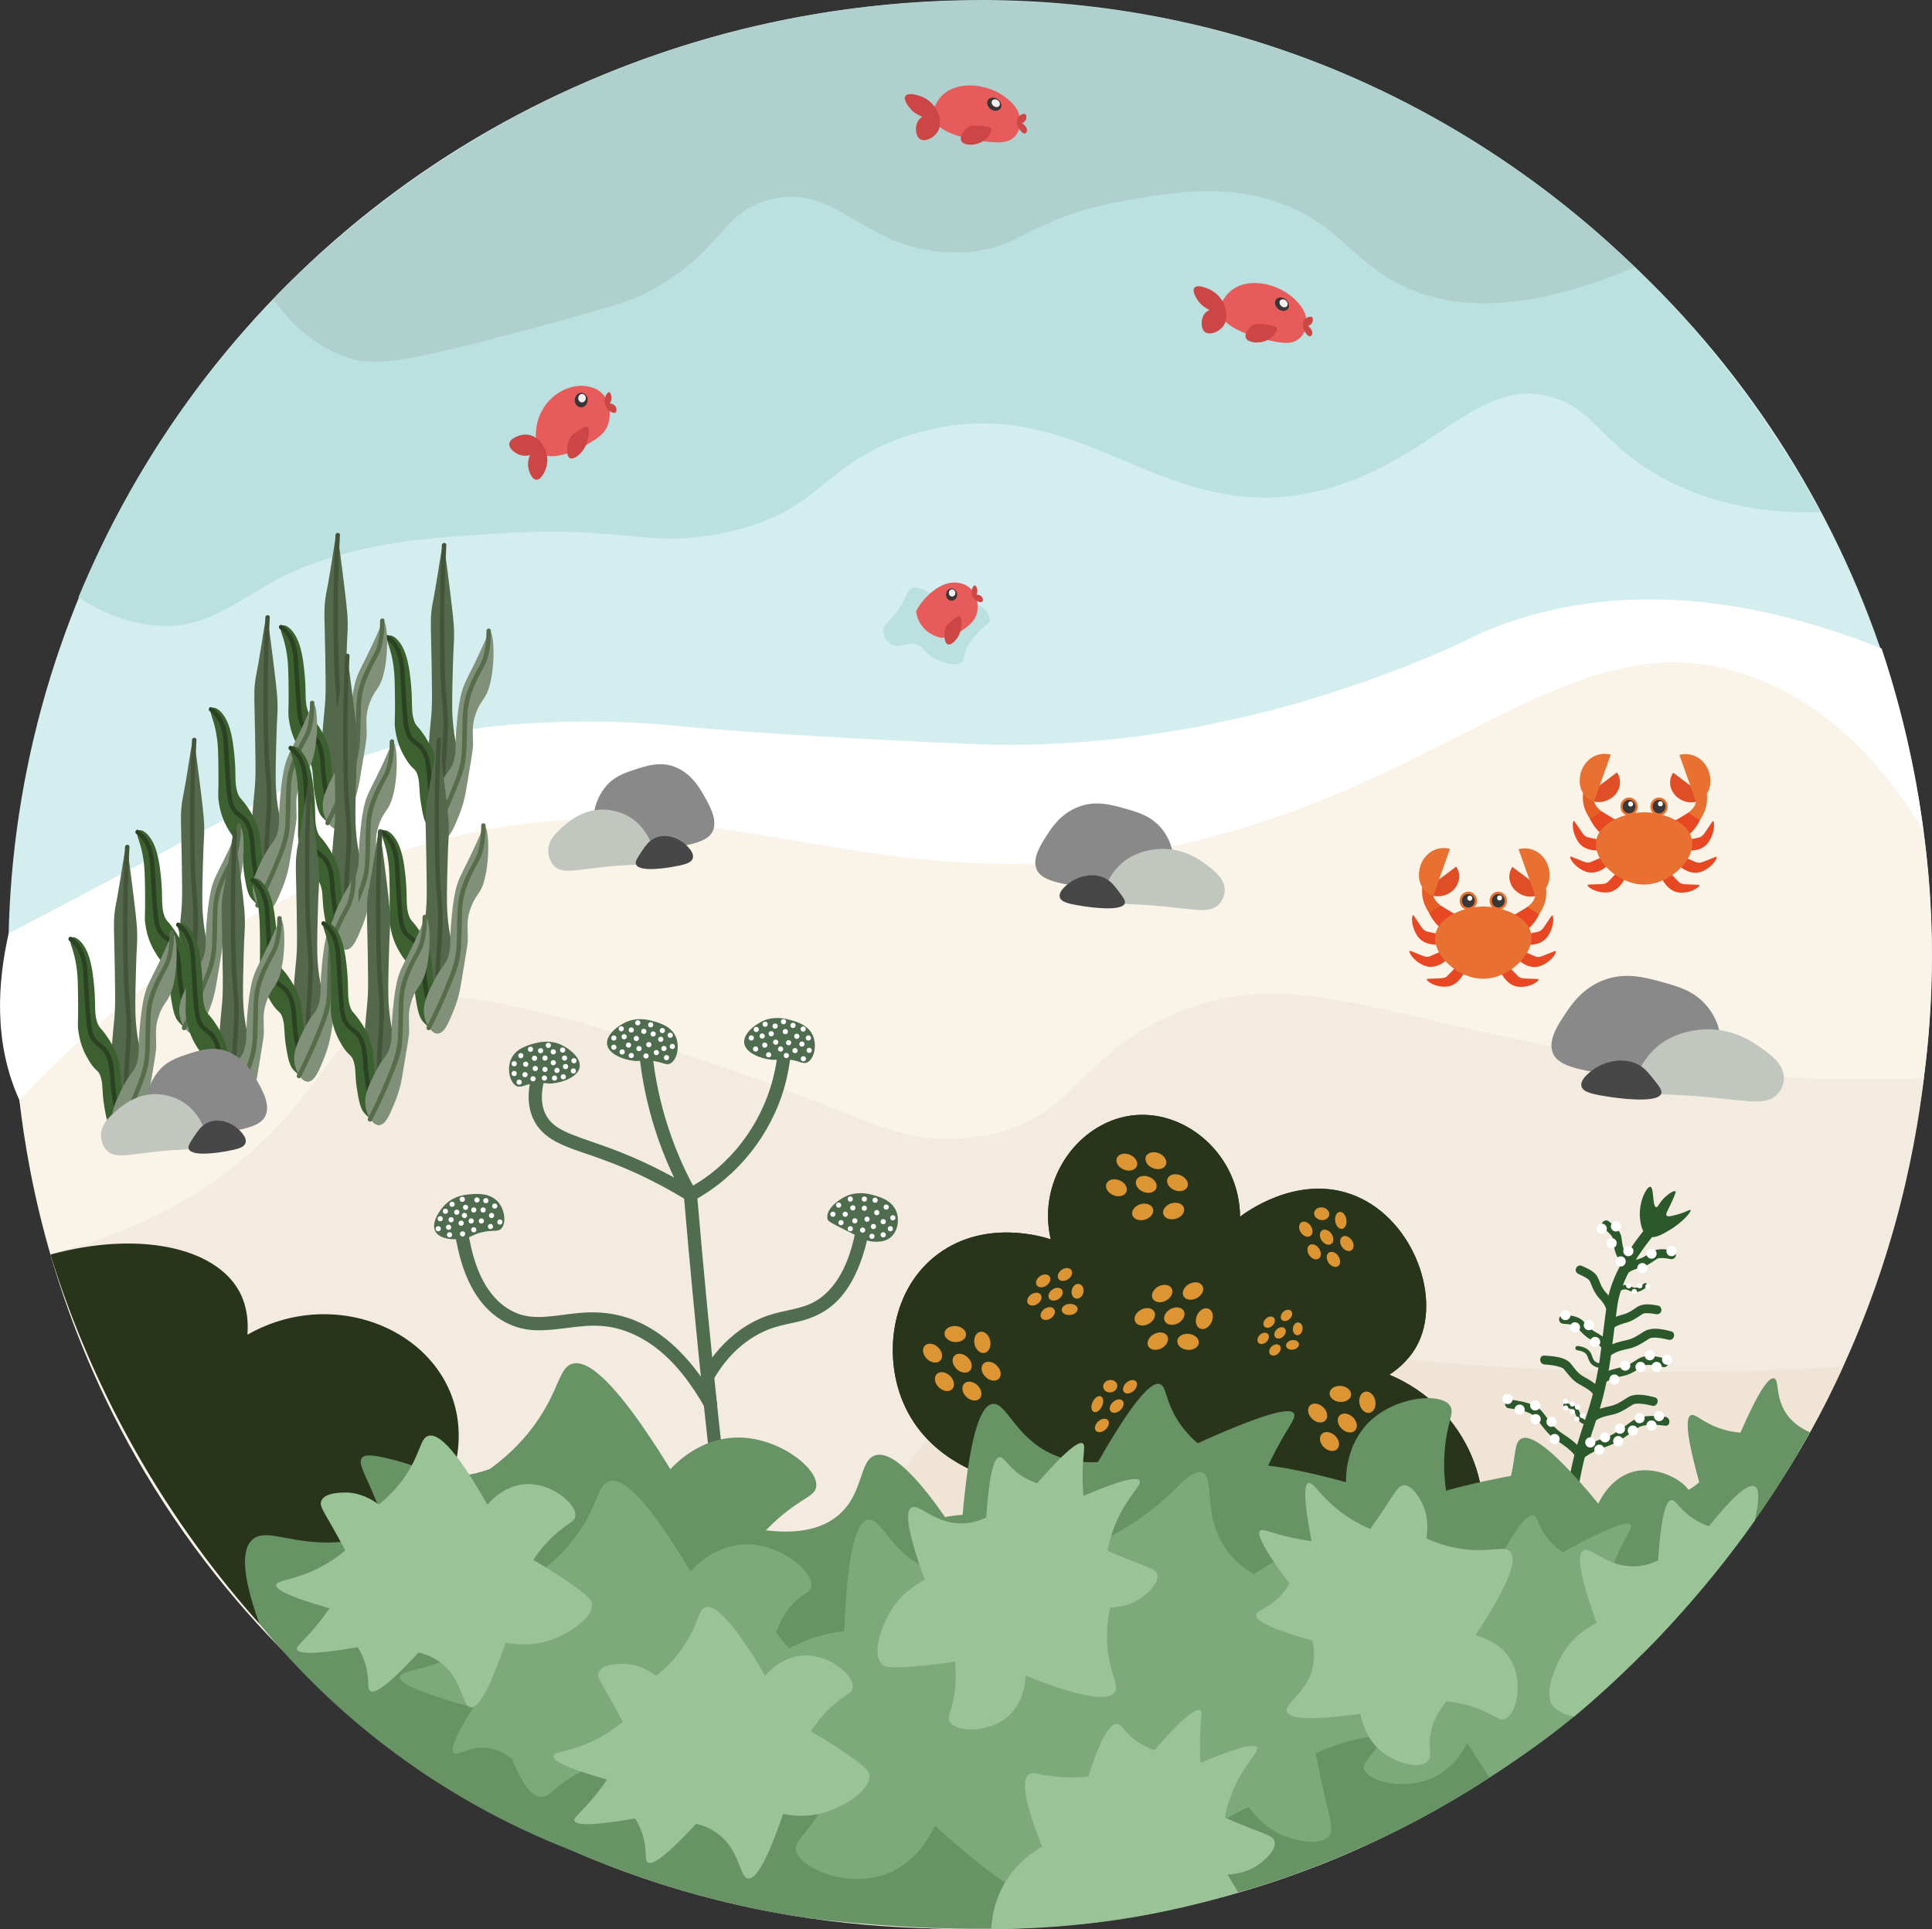 <?xml version="1.0" encoding="UTF-8"?><svg id="Layer_8" xmlns="http://www.w3.org/2000/svg" width="546.48" height="545.69" viewBox="0 0 546.48 545.69"><rect x="0" y="0" width="546.48" height="545.69" fill="#333333" stroke="none"/><defs><style>.cls-1{fill:none;stroke:#2c592c;stroke-miterlimit:10;stroke-width:3px;}.cls-2{fill:#f3ebdf;}.cls-3{fill:#f9f3e8;}.cls-4{fill:#689365;}.cls-5{fill:#f0efef;}.cls-6{fill:#e8ded1;}.cls-7{fill:#e87031;}.cls-8{fill:#fff;}.cls-9{fill:#e84724;}.cls-10{fill:#e85b5b;}.cls-11{fill:#efe4d5;}.cls-12{fill:#fdfeff;}.cls-13{fill:#819179;}.cls-14{fill:#7da97b;}.cls-15{fill:#c1c6be;}.cls-16{fill:#b0d0ce;}.cls-17{fill:#bbe0e0;}.cls-18{fill:#cc4646;}.cls-19{fill:#df4e26;}.cls-20{fill:#d4edee;}.cls-21{fill:#dd9533;}.cls-22{fill:#e45e25;}.cls-23{fill:#435439;}.cls-24{fill:#9ac497;}.cls-25{fill:#54684b;}.cls-26{fill:#898989;}.cls-27{fill:#28351a;}.cls-28{fill:#2a4222;}.cls-29{fill:#2c592c;}.cls-30{fill:#474748;}.cls-31{fill:#383838;}.cls-32{fill:#3a3636;}.cls-33{fill:#3c602f;}.cls-34{fill:#576c4a;}.cls-35{fill:#506c4f;}.cls-36{fill:#516d50;}</style></defs><ellipse class="cls-20" cx="274.39" cy="270.31" rx="272.02" ry="269.55"/><path class="cls-8" d="m2.45,264.02c2.27-1.19,6.3-3.29,11.3-5.92,62.51-32.84,75.07-40.8,99.02-47.28,12.83-3.47,22.52-5.12,31.1-5.81,22.48-1.82,39.44-.53,48.15.37,0,0,24.91,2.58,82.34,5.04,60.55,2.59,111.63-16.48,135.97-27.27,6.95-3.08,6.39-3.24,10.82-5.03,40.53-16.36,81.67-6.4,111.08,5.3,2.46,7.35,4.82,15.46,6.89,24.27,2.31,9.84,3.91,19.06,5,27.5-105.64,79.24-203.02,105.82-260.84,116.14-18.29,3.27-240.67,41.43-277.8-40.18-7.44-16.36-6.08-33.63-3.03-47.13Z"/><path class="cls-3" d="m5.48,311.16c20.24-21.48,53.6-50.99,101.43-68.13,94.69-33.93,137.69,22.33,241.81-8.01,68.86-20.07,100.43-60.52,146.71-43.64,24.24,8.84,39.55,28.57,48.69,43.81.98,7.25,1.72,15.03,2.09,23.31.78,17.33-.24,32.97-2.03,46.43-.94,5.85-2.37,13.68-4.49,22.82,0,0-5.56,26.2-15.89,50.31-42.91,100.16-137.27,143.79-137.27,143.79-127.05,58.4-246.99-9.64-258.39-16.37-20.42-12.79-58.32-40.37-87.42-89.47-24.98-42.14-32.58-81.76-35.23-104.85Z"/><path class="cls-2" d="m14.19,354.59c14.39-3.45,35.92-10.71,55.7-27.77,21.99-18.97,23.63-34.36,42.44-42.33,8.87-3.75,19.8-5.11,66.21,8.92,65.01,19.66,71.63,30.82,95.32,28.39,32.71-3.36,29.78-26.82,66.28-37.88,31.15-9.44,56.21,6.49,128.26,17.06,31.68,4.65,58.18,4.68,75.79,3.95-2.72,22.62-9.65,57.39-29.37,94.9-9.6,18.27-50.27,90.57-138.94,126.62-10.92,4.44-132.89,51.36-247.74-20.98C48.19,455.13,21.17,377.28,14.19,354.59Z"/><path class="cls-11" d="m53.84,434.83c92.55,39.09,141.83,28.45,169.72,11.58,32.15-19.45,32.2-44.97,69.32-60.73,34.2-14.51,57.86-3.63,129.23.79,41.86,2.59,76.32,1.5,99.18.13-2.18,4.83-5.48,11.75-10.02,19.76-35.78,63.12-105.34,118.26-186.36,134.14-98.89,19.39-204.05-21.81-271.07-105.66Z"/><path class="cls-6" d="m201.28,535.61c42.02-5.11,72.09-17.55,91.19-27.5,39.91-20.79,64.85-43.58,64.85-43.58,24.78-22.66,34.92-40.92,57.88-43.38,12.68-1.36,16.46,3.48,32.34,4.74,25.39,2.02,46.98-7.85,61.76-17.04-11.71,20.77-48.14,79-122.78,113.01-85.78,39.08-164.06,19.74-185.25,13.76Z"/><path class="cls-17" d="m22.18,168.95c5.17,3.42,13.38,7.73,23.64,8.07,16.93.55,24.51-11.64,44.6-18.29,17.26-5.71,30.81-6.58,49.83-7.8,37.29-2.39,41.84,4.07,62.93.09,29.94-5.65,28.6-20.19,54.93-28.19,48.48-14.73,70.68,29.19,118.47,15.07,29.9-8.84,42.34-32.28,63.38-25.25,11.09,3.71,12.66,11.9,27.54,20.9,16.89,10.21,34.79,11.7,47.43,11.31-13.67-25.09-42.38-69.4-95.48-103.29-24.3-15.5-45.42-23.52-55.72-27.09-75.25-26.14-141.46-10.65-170.63-1.46-21.58,6.8-82.33,28.86-130.86,88.59-20.61,25.36-32.84,49.93-40.05,67.35Z"/><path class="cls-16" d="m77.26,84.62c4.11,5.74,10.74,12.92,20.65,16.36,7.34,2.55,14.14,2.23,49.94-7.38,19.69-5.29,29.62-7.98,34.29-10.39,22.68-11.67,21.24-23.18,35.81-26.78,19.69-4.87,26.19,15.23,52.89,14.98,18.48-.17,18.9-9.82,48.46-14.84,12.96-2.2,25.72-4.36,40.24.05,18.64,5.67,22.13,16.69,36.48,23.9,12.12,6.08,32.22,9.57,66.41-4.98-17.88-17.34-55.11-48.74-111.75-65.23-15.55-4.52-80.16-21.78-157.6,2.68-59.18,18.69-97.46,52.77-115.83,71.62Z"/><path class="cls-25" d="m121.34,230.63c-.73-3.23-.71-6.28-.69-10.37.01-2.2.21-4.58.58-9.24.63-7.89.75-7.61.9-10.66.12-2.49.07-5.87-.04-12.52-.2-11.05-.37-11.83-.06-14.87.25-2.49.33-1.57,1.67-9.85.96-5.96,1.2-8.15,1.62-8.12.38.02.65,1.57,1.5,8.41,1.01,8.07,1.54,12.14,1.61,15.14.08,3.35-.14,2.72-.35,10.8-.19,7.28-.28,10.92-.01,14.41.46,5.9,1.18,5.95,1.61,12.05.26,3.68.56,7.91-.24,12.33-.74,4.11-2.65,9.61-4.86,8.95-1.9-.56-2.99-5.37-3.24-6.45Z"/><path class="cls-33" d="m123.18,235.87c-1.57-1.44-2.36-2.18-2.83-3.25-.59-1.35-.83-2.75-1.18-4.77-.78-4.52-.33-5.85-.94-8.2-.68-2.61-1.41-1.67-3.3-4.78-.94-1.55-2.56-4.21-3.14-8.59-.3-2.23.02-2.3-.07-8.96-.06-4.37-.09-6.56-.39-8.77-.71-5.34-2.11-7.08-1.83-8.2.38-1.49,3.33-.36,5.06,4.21,1.17,3.11,1.53,7.16,1.73,9.35.45,5.09-.04,7.13.78,9.73.54,1.73,1.01,1.62,2.44,3.63.87,1.23,2.42,3.42,3.46,6.68.56,1.76.49,2.32,1.72,14.31.56,5.44.85,7.99.39,8.77-.14.24-.33.28-1.89-1.15Z"/><path class="cls-28" d="m109.25,180.76c3,2.13,3.73,5.77,3.92,9.21.26,4.58.47,9.17.9,13.74.13,1.31.28,2.59.76,3.83.59,1.53,1.52,2.44,2.81,3.38,3.15,2.3,2.96,6.84,3.27,10.33.47,5.31,1.62,10.61,3.67,15.55.3.73,1.51.41,1.21-.33-1.92-4.61-3.05-9.55-3.56-14.51-.37-3.6-.11-7.95-2.59-10.9-.99-1.18-2.49-1.72-3.25-3.11s-.94-2.94-1.08-4.48c-.43-4.63-.62-9.28-.91-13.92-.23-3.77-1.29-7.55-4.52-9.86-.66-.47-1.28.62-.63,1.08h0Z"/><path class="cls-23" d="m124.98,154.16c-.6,12.08-.69,24.15-.36,36.24.09,3.32.33,6.63.62,9.94.39,4.44.08,8.82-.23,13.25-.4,5.72-.64,11.24.32,16.94.13.79,1.34.46,1.21-.33-.87-5.16-.73-10.18-.36-15.36.32-4.55.72-9.07.39-13.63-.24-3.31-.56-6.59-.67-9.91-.17-5.53-.25-11.08-.25-16.61,0-6.84.25-13.69.59-20.52.04-.8-1.21-.8-1.25,0h0Z"/><path class="cls-13" d="m121.39,231.16c-.14-2.81,1.07-5.24,2.71-8.55,2.59-5.22,3.72-4.59,4.48-8.3.54-2.64.02-3.29.63-9.57.23-2.4.48-4.97,1.04-7.55.76-3.5,1.61-4.72,3.75-9.06,3.73-7.54,4.19-9.94,4.79-9.3,1.07,1.14,1.26,10.65-.63,16.12-.78,2.26-1.59,2.87-2.49,4.48-.63,1.13-.96,2-1.37,3.31-.86,2.77-.49,5.03-.49,7.98,0,1.13-.64,4.89-1.91,12.42-.21,1.22-.51,2.99-1.24,5.24-.39,1.19-.76,2.11-1.05,2.81-1.24,3.01-2.42,5.9-4.16,6.03-1.78.13-3.88-2.64-4.05-6.06Z"/><path class="cls-34" d="m137.61,178.39c-.02,2.46-.21,4.96-.89,7.34-.46,1.61-1.35,2.98-2.13,4.46-1.62,3.09-3.11,6.47-3.49,9.96-.45,4.13-.24,8.34-.47,12.48-.17,3.09-1,5.82-2.13,8.7-1.88,4.78-3.97,9.46-6.32,14.02-.37.71.71,1.35,1.08.63,2.05-3.99,3.93-8.06,5.61-12.21,1.25-3.1,2.59-6.2,2.9-9.56.36-4,.29-8.04.45-12.06s1.51-7.53,3.29-11.03c.8-1.58,1.79-3.05,2.32-4.75.8-2.56,1.01-5.32,1.03-7.99,0-.8-1.24-.81-1.25,0h0Z"/><path class="cls-25" d="m91.25,227.78c-.73-3.23-.71-6.28-.69-10.37.01-2.2.21-4.58.58-9.24.63-7.89.75-7.61.9-10.66.12-2.49.07-5.87-.04-12.52-.2-11.05-.37-11.83-.06-14.87.25-2.49.33-1.57,1.67-9.85.96-5.96,1.2-8.15,1.62-8.12.38.02.65,1.57,1.5,8.41,1.01,8.07,1.54,12.14,1.61,15.14.08,3.35-.14,2.72-.35,10.8-.19,7.28-.28,10.92-.01,14.41.46,5.9,1.18,5.95,1.61,12.05.26,3.68.56,7.91-.24,12.33-.74,4.11-2.65,9.61-4.86,8.95-1.9-.56-2.99-5.37-3.24-6.45Z"/><path class="cls-33" d="m93.09,233.01c-1.57-1.44-2.36-2.18-2.83-3.25-.59-1.35-.83-2.75-1.18-4.77-.78-4.52-.33-5.85-.94-8.2-.68-2.61-1.41-1.67-3.3-4.78-.94-1.55-2.56-4.21-3.14-8.59-.3-2.23.02-2.3-.07-8.96-.06-4.37-.09-6.56-.39-8.77-.71-5.34-2.11-7.08-1.83-8.2.38-1.49,3.33-.36,5.06,4.21,1.17,3.11,1.53,7.16,1.73,9.35.45,5.09-.04,7.13.78,9.73.54,1.73,1.01,1.62,2.44,3.63.87,1.23,2.42,3.42,3.46,6.68.56,1.76.49,2.32,1.72,14.31.56,5.44.85,7.99.39,8.77-.14.24-.33.28-1.89-1.15Z"/><path class="cls-28" d="m79.17,177.91c3,2.13,3.73,5.77,3.92,9.21.26,4.58.47,9.17.9,13.74.13,1.31.28,2.59.76,3.83.59,1.53,1.52,2.44,2.81,3.38,3.15,2.3,2.96,6.84,3.27,10.33.47,5.31,1.62,10.61,3.67,15.55.3.73,1.51.41,1.21-.33-1.92-4.61-3.05-9.55-3.56-14.51-.37-3.6-.11-7.95-2.59-10.9-.99-1.18-2.49-1.72-3.25-3.11s-.94-2.94-1.08-4.48c-.43-4.63-.62-9.28-.91-13.92-.23-3.77-1.29-7.55-4.52-9.86-.66-.47-1.28.62-.63,1.08h0Z"/><path class="cls-23" d="m94.89,151.31c-.6,12.08-.69,24.15-.36,36.24.09,3.32.33,6.63.62,9.94.39,4.44.08,8.82-.23,13.25-.4,5.72-.64,11.24.32,16.94.13.79,1.34.46,1.21-.33-.87-5.16-.73-10.18-.36-15.36.32-4.55.72-9.07.39-13.63-.24-3.31-.56-6.59-.67-9.91-.17-5.53-.25-11.08-.25-16.61,0-6.84.25-13.69.59-20.52.04-.8-1.21-.8-1.25,0h0Z"/><path class="cls-13" d="m91.3,228.31c-.14-2.81,1.07-5.24,2.71-8.55,2.59-5.22,3.72-4.59,4.48-8.3.54-2.64.02-3.29.63-9.57.23-2.4.48-4.97,1.04-7.55.76-3.5,1.61-4.72,3.75-9.06,3.73-7.54,4.19-9.94,4.79-9.3,1.07,1.14,1.26,10.65-.63,16.12-.78,2.26-1.59,2.87-2.49,4.48-.63,1.13-.96,2-1.37,3.31-.86,2.77-.49,5.03-.49,7.98,0,1.13-.64,4.89-1.91,12.42-.21,1.22-.51,2.99-1.24,5.24-.39,1.19-.76,2.11-1.05,2.81-1.24,3.01-2.42,5.9-4.16,6.03-1.78.13-3.88-2.64-4.05-6.06Z"/><path class="cls-34" d="m107.52,175.54c-.02,2.46-.21,4.96-.89,7.34-.46,1.61-1.35,2.98-2.13,4.46-1.62,3.09-3.11,6.47-3.49,9.96-.45,4.13-.24,8.34-.47,12.48-.17,3.09-1,5.82-2.13,8.7-1.88,4.78-3.97,9.46-6.32,14.02-.37.71.71,1.35,1.08.63,2.05-3.99,3.93-8.06,5.61-12.21,1.25-3.1,2.59-6.2,2.9-9.56.36-4,.29-8.04.45-12.06s1.51-7.53,3.29-11.03c.8-1.58,1.79-3.05,2.32-4.75.8-2.56,1.01-5.32,1.03-7.99,0-.8-1.24-.81-1.25,0h0Z"/><path class="cls-25" d="m71.41,251.05c-.73-3.23-.71-6.28-.69-10.37.01-2.2.21-4.58.58-9.24.63-7.89.75-7.61.9-10.66.12-2.49.07-5.87-.04-12.52-.2-11.05-.37-11.83-.06-14.87.25-2.49.33-1.57,1.67-9.85.96-5.96,1.2-8.15,1.62-8.12.38.02.65,1.57,1.5,8.41,1.01,8.07,1.54,12.14,1.61,15.14.08,3.35-.14,2.72-.35,10.8-.19,7.28-.28,10.92-.01,14.41.46,5.9,1.18,5.95,1.61,12.05.26,3.68.56,7.91-.24,12.33-.74,4.11-2.65,9.61-4.86,8.95-1.9-.56-2.99-5.37-3.24-6.45Z"/><path class="cls-33" d="m73.25,256.29c-1.57-1.44-2.36-2.18-2.83-3.25-.59-1.35-.83-2.75-1.18-4.77-.78-4.52-.33-5.85-.94-8.2-.68-2.61-1.41-1.67-3.3-4.78-.94-1.55-2.56-4.21-3.14-8.59-.3-2.23.02-2.3-.07-8.96-.06-4.37-.09-6.56-.39-8.77-.71-5.34-2.11-7.08-1.83-8.2.38-1.49,3.33-.36,5.06,4.21,1.17,3.11,1.53,7.16,1.73,9.35.45,5.09-.04,7.13.78,9.73.54,1.73,1.01,1.62,2.44,3.63.87,1.23,2.42,3.42,3.46,6.68.56,1.76.49,2.32,1.72,14.31.56,5.44.85,7.99.39,8.77-.14.24-.33.28-1.89-1.15Z"/><path class="cls-28" d="m59.33,201.18c3,2.13,3.73,5.77,3.92,9.21.26,4.58.47,9.17.9,13.74.13,1.31.28,2.59.76,3.83.59,1.53,1.52,2.44,2.81,3.38,3.15,2.3,2.96,6.84,3.27,10.33.47,5.31,1.62,10.61,3.67,15.55.3.73,1.51.41,1.21-.33-1.92-4.61-3.05-9.55-3.56-14.51-.37-3.6-.11-7.95-2.59-10.9-.99-1.18-2.49-1.72-3.25-3.11s-.94-2.94-1.08-4.48c-.43-4.63-.62-9.28-.91-13.92-.23-3.77-1.29-7.55-4.52-9.86-.66-.47-1.28.62-.63,1.08h0Z"/><path class="cls-23" d="m75.05,174.58c-.6,12.08-.69,24.15-.36,36.24.09,3.32.33,6.63.62,9.94.39,4.44.08,8.82-.23,13.25-.4,5.72-.64,11.24.32,16.94.13.79,1.34.46,1.21-.33-.87-5.16-.73-10.18-.36-15.36.32-4.55.72-9.07.39-13.63-.24-3.31-.56-6.59-.67-9.91-.17-5.53-.25-11.08-.25-16.61,0-6.84.25-13.69.59-20.52.04-.8-1.21-.8-1.25,0h0Z"/><path class="cls-13" d="m71.47,251.58c-.14-2.81,1.07-5.24,2.71-8.55,2.59-5.22,3.72-4.59,4.48-8.3.54-2.64.02-3.29.63-9.57.23-2.4.48-4.97,1.04-7.55.76-3.5,1.61-4.72,3.75-9.06,3.73-7.54,4.19-9.94,4.79-9.3,1.07,1.14,1.26,10.65-.63,16.12-.78,2.26-1.59,2.87-2.49,4.48-.63,1.13-.96,2-1.37,3.31-.86,2.77-.49,5.03-.49,7.98,0,1.13-.64,4.89-1.91,12.42-.21,1.22-.51,2.99-1.24,5.24-.39,1.19-.76,2.11-1.05,2.81-1.24,3.01-2.42,5.9-4.16,6.03-1.78.13-3.88-2.64-4.05-6.06Z"/><path class="cls-34" d="m87.69,198.81c-.02,2.46-.21,4.96-.89,7.34-.46,1.61-1.35,2.98-2.13,4.46-1.62,3.09-3.11,6.47-3.49,9.96-.45,4.13-.24,8.34-.47,12.48-.17,3.09-1,5.82-2.13,8.7-1.88,4.78-3.97,9.46-6.32,14.02-.37.71.71,1.35,1.08.63,2.05-3.99,3.93-8.06,5.61-12.21,1.25-3.1,2.59-6.2,2.9-9.56.36-4,.29-8.04.45-12.06s1.51-7.53,3.29-11.03c.8-1.58,1.79-3.05,2.32-4.75.8-2.56,1.01-5.32,1.03-7.99,0-.8-1.24-.81-1.25,0h0Z"/><path class="cls-25" d="m93.97,261.97c-.73-3.23-.71-6.28-.69-10.37.01-2.2.21-4.58.58-9.24.63-7.89.75-7.61.9-10.66.12-2.49.07-5.87-.04-12.52-.2-11.05-.37-11.83-.06-14.87.25-2.49.33-1.57,1.67-9.85.96-5.96,1.2-8.15,1.62-8.12.38.02.65,1.57,1.5,8.41,1.01,8.07,1.54,12.14,1.61,15.14.08,3.35-.14,2.72-.35,10.8-.19,7.28-.28,10.92-.01,14.41.46,5.9,1.18,5.95,1.61,12.05.26,3.68.56,7.91-.24,12.33-.74,4.11-2.65,9.61-4.86,8.95-1.9-.56-2.99-5.37-3.24-6.45Z"/><path class="cls-33" d="m95.81,267.2c-1.57-1.44-2.36-2.18-2.83-3.25-.59-1.35-.83-2.75-1.18-4.77-.78-4.52-.33-5.85-.94-8.2-.68-2.61-1.41-1.67-3.3-4.78-.94-1.55-2.56-4.21-3.14-8.59-.3-2.23.02-2.3-.07-8.96-.06-4.37-.09-6.56-.39-8.77-.71-5.34-2.11-7.08-1.83-8.2.38-1.49,3.33-.36,5.06,4.21,1.17,3.11,1.53,7.16,1.73,9.35.45,5.09-.04,7.13.78,9.73.54,1.73,1.01,1.62,2.44,3.63.87,1.23,2.42,3.42,3.46,6.68.56,1.76.49,2.32,1.72,14.31.56,5.44.85,7.99.39,8.77-.14.24-.33.28-1.89-1.15Z"/><path class="cls-28" d="m81.88,212.1c3,2.13,3.73,5.77,3.92,9.21.26,4.58.47,9.17.9,13.74.13,1.31.28,2.59.76,3.83.59,1.53,1.52,2.44,2.81,3.38,3.15,2.3,2.96,6.84,3.27,10.33.47,5.31,1.62,10.61,3.67,15.55.3.73,1.51.41,1.21-.33-1.92-4.61-3.05-9.55-3.56-14.51-.37-3.6-.11-7.95-2.59-10.9-.99-1.18-2.49-1.72-3.25-3.11s-.94-2.94-1.08-4.48c-.43-4.63-.62-9.28-.91-13.92-.23-3.77-1.29-7.55-4.52-9.86-.66-.47-1.28.62-.63,1.08h0Z"/><path class="cls-23" d="m97.61,185.5c-.6,12.08-.69,24.15-.36,36.24.09,3.32.33,6.63.62,9.94.39,4.44.08,8.82-.23,13.25-.4,5.72-.64,11.24.32,16.94.13.79,1.34.46,1.21-.33-.87-5.16-.73-10.18-.36-15.36.32-4.55.72-9.07.39-13.63-.24-3.31-.56-6.59-.67-9.91-.17-5.53-.25-11.08-.25-16.61,0-6.84.25-13.69.59-20.52.04-.8-1.21-.8-1.25,0h0Z"/><path class="cls-13" d="m94.02,262.5c-.14-2.81,1.07-5.24,2.71-8.55,2.59-5.22,3.72-4.59,4.48-8.3.54-2.64.02-3.29.63-9.57.23-2.4.48-4.97,1.04-7.55.76-3.5,1.61-4.72,3.75-9.06,3.73-7.54,4.19-9.94,4.79-9.3,1.07,1.14,1.26,10.65-.63,16.12-.78,2.26-1.59,2.87-2.49,4.48-.63,1.13-.96,2-1.37,3.31-.86,2.77-.49,5.03-.49,7.98,0,1.13-.64,4.89-1.91,12.42-.21,1.22-.51,2.99-1.24,5.24-.39,1.19-.76,2.11-1.05,2.81-1.24,3.01-2.42,5.9-4.16,6.03-1.78.13-3.88-2.64-4.05-6.06Z"/><path class="cls-34" d="m110.24,209.73c-.02,2.46-.21,4.96-.89,7.34-.46,1.61-1.35,2.98-2.13,4.46-1.62,3.09-3.11,6.47-3.49,9.96-.45,4.13-.24,8.34-.47,12.48-.17,3.09-1,5.82-2.13,8.7-1.88,4.78-3.97,9.46-6.32,14.02-.37.71.71,1.35,1.08.63,2.05-3.99,3.93-8.06,5.61-12.21,1.25-3.1,2.59-6.2,2.9-9.56.36-4,.29-8.04.45-12.06s1.51-7.53,3.29-11.03c.8-1.58,1.79-3.05,2.32-4.75.8-2.56,1.01-5.32,1.03-7.99,0-.8-1.24-.81-1.25,0h0Z"/><path class="cls-25" d="m119.85,285.73c-.73-3.23-.71-6.28-.69-10.37.01-2.2.21-4.58.58-9.24.63-7.89.75-7.61.9-10.66.12-2.49.07-5.87-.04-12.52-.2-11.05-.37-11.83-.06-14.87.25-2.49.33-1.57,1.67-9.85.96-5.96,1.2-8.15,1.62-8.12.38.02.65,1.57,1.5,8.41,1.01,8.07,1.54,12.14,1.61,15.14.08,3.35-.14,2.72-.35,10.8-.19,7.28-.28,10.92-.01,14.41.46,5.9,1.18,5.95,1.61,12.05.26,3.68.56,7.91-.24,12.33-.74,4.11-2.65,9.61-4.86,8.95-1.9-.56-2.99-5.37-3.24-6.45Z"/><path class="cls-33" d="m121.69,290.96c-1.57-1.44-2.36-2.18-2.83-3.25-.59-1.35-.83-2.75-1.18-4.77-.78-4.52-.33-5.85-.94-8.2-.68-2.61-1.41-1.67-3.3-4.78-.94-1.55-2.56-4.21-3.14-8.59-.3-2.23.02-2.3-.07-8.96-.06-4.37-.09-6.56-.39-8.77-.71-5.34-2.11-7.08-1.83-8.2.38-1.49,3.33-.36,5.06,4.21,1.17,3.11,1.53,7.16,1.73,9.35.45,5.09-.04,7.13.78,9.73.54,1.73,1.01,1.62,2.44,3.63.87,1.23,2.42,3.42,3.46,6.68.56,1.76.49,2.32,1.72,14.31.56,5.44.85,7.99.39,8.77-.14.24-.33.28-1.89-1.15Z"/><path class="cls-28" d="m107.76,235.86c3,2.13,3.73,5.77,3.92,9.21.26,4.58.47,9.17.9,13.74.13,1.31.28,2.59.76,3.83.59,1.53,1.52,2.44,2.81,3.38,3.15,2.3,2.96,6.84,3.27,10.33.47,5.31,1.62,10.61,3.67,15.55.3.73,1.51.41,1.21-.33-1.92-4.61-3.05-9.55-3.56-14.51-.37-3.6-.11-7.95-2.59-10.9-.99-1.18-2.49-1.72-3.25-3.11s-.94-2.94-1.08-4.48c-.43-4.63-.62-9.28-.91-13.92-.23-3.77-1.29-7.55-4.52-9.86-.66-.47-1.28.62-.63,1.08h0Z"/><path class="cls-23" d="m123.49,209.26c-.6,12.08-.69,24.15-.36,36.24.09,3.32.33,6.63.62,9.94.39,4.44.08,8.82-.23,13.25-.4,5.72-.64,11.24.32,16.94.13.79,1.34.46,1.21-.33-.87-5.16-.73-10.18-.36-15.36.32-4.55.72-9.07.39-13.63-.24-3.31-.56-6.59-.67-9.91-.17-5.53-.25-11.08-.25-16.61,0-6.84.25-13.69.59-20.52.04-.8-1.21-.8-1.25,0h0Z"/><path class="cls-13" d="m119.9,286.25c-.14-2.81,1.07-5.24,2.71-8.55,2.59-5.22,3.72-4.59,4.48-8.3.54-2.64.02-3.29.63-9.57.23-2.4.48-4.97,1.04-7.55.76-3.5,1.61-4.72,3.75-9.06,3.73-7.54,4.19-9.94,4.79-9.3,1.07,1.14,1.26,10.65-.63,16.12-.78,2.26-1.59,2.87-2.49,4.48-.63,1.13-.96,2-1.37,3.31-.86,2.77-.49,5.03-.49,7.98,0,1.13-.64,4.89-1.91,12.42-.21,1.22-.51,2.99-1.24,5.24-.39,1.19-.76,2.11-1.05,2.81-1.24,3.01-2.42,5.9-4.16,6.03-1.78.13-3.88-2.64-4.05-6.06Z"/><path class="cls-34" d="m136.12,233.49c-.02,2.46-.21,4.96-.89,7.34-.46,1.61-1.35,2.98-2.13,4.46-1.62,3.09-3.11,6.47-3.49,9.96-.45,4.13-.24,8.34-.47,12.48-.17,3.09-1,5.82-2.13,8.7-1.88,4.78-3.97,9.46-6.32,14.02-.37.71.71,1.35,1.08.63,2.05-3.99,3.93-8.06,5.61-12.21,1.25-3.1,2.59-6.2,2.9-9.56.36-4,.29-8.04.45-12.06s1.51-7.53,3.29-11.03c.8-1.58,1.79-3.05,2.32-4.75.8-2.56,1.01-5.32,1.03-7.99,0-.8-1.24-.81-1.25,0h0Z"/><path class="cls-25" d="m50.66,285.73c-.73-3.23-.71-6.28-.69-10.37.01-2.2.21-4.58.58-9.24.63-7.89.75-7.61.9-10.66.12-2.49.07-5.87-.04-12.52-.2-11.05-.37-11.83-.06-14.87.25-2.49.33-1.57,1.67-9.85.96-5.96,1.2-8.15,1.62-8.12.38.02.65,1.57,1.5,8.41,1.01,8.07,1.54,12.14,1.61,15.14.08,3.35-.14,2.72-.35,10.8-.19,7.28-.28,10.92-.01,14.41.46,5.9,1.18,5.95,1.61,12.05.26,3.68.56,7.91-.24,12.33-.74,4.11-2.65,9.61-4.86,8.95-1.9-.56-2.99-5.37-3.24-6.45Z"/><path class="cls-33" d="m52.5,290.96c-1.57-1.44-2.36-2.18-2.83-3.25-.59-1.35-.83-2.75-1.18-4.77-.78-4.52-.33-5.85-.94-8.2-.68-2.61-1.41-1.67-3.3-4.78-.94-1.55-2.56-4.21-3.14-8.59-.3-2.23.02-2.3-.07-8.96-.06-4.37-.09-6.56-.39-8.77-.71-5.34-2.11-7.08-1.83-8.2.38-1.49,3.33-.36,5.06,4.21,1.17,3.11,1.53,7.16,1.73,9.35.45,5.09-.04,7.13.78,9.73.54,1.73,1.01,1.62,2.44,3.63.87,1.23,2.42,3.42,3.46,6.68.56,1.76.49,2.32,1.72,14.31.56,5.44.85,7.99.39,8.77-.14.24-.33.28-1.89-1.15Z"/><path class="cls-28" d="m38.57,235.86c3,2.13,3.73,5.77,3.92,9.21.26,4.58.47,9.17.9,13.74.13,1.31.28,2.59.76,3.83.59,1.53,1.52,2.44,2.81,3.38,3.15,2.3,2.96,6.84,3.27,10.33.47,5.31,1.62,10.61,3.67,15.55.3.73,1.51.41,1.21-.33-1.92-4.61-3.05-9.55-3.56-14.51-.37-3.6-.11-7.95-2.59-10.9-.99-1.18-2.49-1.72-3.25-3.11s-.94-2.94-1.08-4.48c-.43-4.63-.62-9.28-.91-13.92-.23-3.77-1.29-7.55-4.52-9.86-.66-.47-1.28.62-.63,1.08h0Z"/><path class="cls-23" d="m54.3,209.26c-.6,12.08-.69,24.15-.36,36.24.09,3.32.33,6.63.62,9.94.39,4.44.08,8.82-.23,13.25-.4,5.72-.64,11.24.32,16.94.13.79,1.34.46,1.21-.33-.87-5.16-.73-10.18-.36-15.36.32-4.55.72-9.07.39-13.63-.24-3.31-.56-6.59-.67-9.91-.17-5.53-.25-11.08-.25-16.61,0-6.84.25-13.69.59-20.52.04-.8-1.21-.8-1.25,0h0Z"/><path class="cls-13" d="m50.71,286.25c-.14-2.81,1.07-5.24,2.71-8.55,2.59-5.22,3.72-4.59,4.48-8.3.54-2.64.02-3.29.63-9.57.23-2.4.48-4.97,1.04-7.55.76-3.5,1.61-4.72,3.75-9.06,3.73-7.54,4.19-9.94,4.79-9.3,1.07,1.14,1.26,10.65-.63,16.12-.78,2.26-1.59,2.87-2.49,4.48-.63,1.13-.96,2-1.37,3.31-.86,2.77-.49,5.03-.49,7.98,0,1.13-.64,4.89-1.91,12.42-.21,1.22-.51,2.99-1.24,5.24-.39,1.19-.76,2.11-1.05,2.81-1.24,3.01-2.42,5.9-4.16,6.03-1.78.13-3.88-2.64-4.05-6.06Z"/><path class="cls-34" d="m66.93,233.49c-.02,2.46-.21,4.96-.89,7.34-.46,1.61-1.35,2.98-2.13,4.46-1.62,3.09-3.11,6.47-3.49,9.96-.45,4.13-.24,8.34-.47,12.48-.17,3.09-1,5.82-2.13,8.7-1.88,4.78-3.97,9.46-6.32,14.02-.37.71.71,1.35,1.08.63,2.05-3.99,3.93-8.06,5.61-12.21,1.25-3.1,2.59-6.2,2.9-9.56.36-4,.29-8.04.45-12.06s1.51-7.53,3.29-11.03c.8-1.58,1.79-3.05,2.32-4.75.8-2.56,1.01-5.32,1.03-7.99,0-.8-1.24-.81-1.25,0h0Z"/><path class="cls-25" d="m83.16,299.32c-.73-3.23-.71-6.28-.69-10.37.01-2.2.21-4.58.58-9.24.63-7.89.75-7.61.9-10.66.12-2.49.07-5.87-.04-12.52-.2-11.05-.37-11.83-.06-14.87.25-2.49.33-1.57,1.67-9.85.96-5.96,1.2-8.15,1.62-8.12.38.02.65,1.57,1.5,8.41,1.01,8.07,1.54,12.14,1.61,15.14.08,3.35-.14,2.72-.35,10.8-.19,7.28-.28,10.92-.01,14.41.46,5.9,1.18,5.95,1.61,12.05.26,3.68.56,7.91-.24,12.33-.74,4.11-2.65,9.61-4.86,8.95-1.9-.56-2.99-5.37-3.24-6.45Z"/><path class="cls-33" d="m85,304.55c-1.57-1.44-2.36-2.18-2.83-3.25-.59-1.35-.83-2.75-1.18-4.77-.78-4.52-.33-5.85-.94-8.2-.68-2.61-1.41-1.67-3.3-4.78-.94-1.55-2.56-4.21-3.14-8.59-.3-2.23.02-2.3-.07-8.96-.06-4.37-.09-6.56-.39-8.77-.71-5.34-2.11-7.08-1.83-8.2.38-1.49,3.33-.36,5.06,4.21,1.17,3.11,1.53,7.16,1.73,9.35.45,5.09-.04,7.13.78,9.73.54,1.73,1.01,1.62,2.44,3.63.87,1.23,2.42,3.42,3.46,6.68.56,1.76.49,2.32,1.72,14.31.56,5.44.85,7.99.39,8.77-.14.24-.33.28-1.89-1.15Z"/><path class="cls-28" d="m71.07,249.45c3,2.13,3.73,5.77,3.92,9.21.26,4.58.47,9.17.9,13.74.13,1.31.28,2.59.76,3.83.59,1.53,1.52,2.44,2.81,3.38,3.15,2.3,2.96,6.84,3.27,10.33.47,5.31,1.62,10.61,3.67,15.55.3.73,1.51.41,1.21-.33-1.92-4.61-3.05-9.55-3.56-14.51-.37-3.6-.11-7.95-2.59-10.9-.99-1.18-2.49-1.72-3.25-3.11s-.94-2.94-1.08-4.48c-.43-4.63-.62-9.28-.91-13.92-.23-3.77-1.29-7.55-4.52-9.86-.66-.47-1.28.62-.63,1.08h0Z"/><path class="cls-23" d="m86.8,222.85c-.6,12.08-.69,24.15-.36,36.24.09,3.32.33,6.63.62,9.94.39,4.44.08,8.82-.23,13.25-.4,5.72-.64,11.24.32,16.94.13.79,1.34.46,1.21-.33-.87-5.16-.73-10.18-.36-15.36.32-4.55.72-9.07.39-13.63-.24-3.31-.56-6.59-.67-9.91-.17-5.53-.25-11.08-.25-16.61,0-6.84.25-13.69.59-20.52.04-.8-1.21-.8-1.25,0h0Z"/><path class="cls-13" d="m83.21,299.85c-.14-2.81,1.07-5.24,2.71-8.55,2.59-5.22,3.72-4.59,4.48-8.3.54-2.64.02-3.29.63-9.57.23-2.4.48-4.97,1.04-7.55.76-3.5,1.61-4.72,3.75-9.06,3.73-7.54,4.19-9.94,4.79-9.3,1.07,1.14,1.26,10.65-.63,16.12-.78,2.26-1.59,2.87-2.49,4.48-.63,1.13-.96,2-1.37,3.31-.86,2.77-.49,5.03-.49,7.98,0,1.13-.64,4.89-1.91,12.42-.21,1.22-.51,2.99-1.24,5.24-.39,1.19-.76,2.11-1.05,2.81-1.24,3.01-2.42,5.9-4.16,6.03-1.78.13-3.88-2.64-4.05-6.06Z"/><path class="cls-34" d="m99.43,247.08c-.02,2.46-.21,4.96-.89,7.34-.46,1.61-1.35,2.98-2.13,4.46-1.62,3.09-3.11,6.47-3.49,9.96-.45,4.13-.24,8.34-.47,12.48-.17,3.09-1,5.82-2.13,8.7-1.88,4.78-3.97,9.46-6.32,14.02-.37.71.71,1.35,1.08.63,2.05-3.99,3.93-8.06,5.61-12.21,1.25-3.1,2.59-6.2,2.9-9.56.36-4,.29-8.04.45-12.06s1.51-7.53,3.29-11.03c.8-1.58,1.79-3.05,2.32-4.75.8-2.56,1.01-5.32,1.03-7.99,0-.8-1.24-.81-1.25,0h0Z"/><path class="cls-25" d="m103.26,311.6c-.73-3.23-.71-6.28-.69-10.37.01-2.2.21-4.58.58-9.24.63-7.89.75-7.61.9-10.66.12-2.49.07-5.87-.04-12.52-.2-11.05-.37-11.83-.06-14.87.25-2.49.33-1.57,1.67-9.85.96-5.96,1.2-8.15,1.62-8.12.38.02.65,1.57,1.5,8.41,1.01,8.07,1.54,12.14,1.61,15.14.08,3.35-.14,2.72-.35,10.8-.19,7.28-.28,10.92-.01,14.41.46,5.9,1.18,5.95,1.61,12.05.26,3.68.56,7.91-.24,12.33-.74,4.11-2.65,9.61-4.86,8.95-1.9-.56-2.99-5.37-3.24-6.45Z"/><path class="cls-33" d="m105.1,316.83c-1.57-1.44-2.36-2.18-2.83-3.25-.59-1.35-.83-2.75-1.18-4.77-.78-4.52-.33-5.85-.94-8.2-.68-2.61-1.41-1.67-3.3-4.78-.94-1.55-2.56-4.21-3.14-8.59-.3-2.23.02-2.3-.07-8.96-.06-4.37-.09-6.56-.39-8.77-.71-5.34-2.11-7.08-1.83-8.2.38-1.49,3.33-.36,5.06,4.21,1.17,3.11,1.53,7.16,1.73,9.35.45,5.09-.04,7.13.78,9.73.54,1.73,1.01,1.62,2.44,3.63.87,1.23,2.42,3.42,3.46,6.68.56,1.76.49,2.32,1.72,14.31.56,5.44.85,7.99.39,8.77-.14.24-.33.28-1.89-1.15Z"/><path class="cls-28" d="m91.18,261.73c3,2.13,3.73,5.77,3.92,9.21.26,4.58.47,9.17.9,13.74.13,1.31.28,2.59.76,3.83.59,1.53,1.52,2.44,2.81,3.38,3.15,2.3,2.96,6.84,3.27,10.33.47,5.31,1.62,10.61,3.67,15.55.3.73,1.51.41,1.21-.33-1.92-4.61-3.05-9.55-3.56-14.51-.37-3.6-.11-7.95-2.59-10.9-.99-1.18-2.49-1.72-3.25-3.11s-.94-2.94-1.08-4.48c-.43-4.63-.62-9.28-.91-13.92-.23-3.77-1.29-7.55-4.52-9.86-.66-.47-1.28.62-.63,1.08h0Z"/><path class="cls-23" d="m106.9,235.13c-.6,12.08-.69,24.15-.36,36.24.09,3.32.33,6.63.62,9.94.39,4.44.08,8.82-.23,13.25-.4,5.72-.64,11.24.32,16.94.13.79,1.34.46,1.21-.33-.87-5.16-.73-10.18-.36-15.36.32-4.55.72-9.07.39-13.63-.24-3.31-.56-6.59-.67-9.91-.17-5.53-.25-11.08-.25-16.61,0-6.84.25-13.69.59-20.52.04-.8-1.21-.8-1.25,0h0Z"/><path class="cls-13" d="m103.31,312.13c-.14-2.81,1.07-5.24,2.71-8.55,2.59-5.22,3.72-4.59,4.48-8.3.54-2.64.02-3.29.63-9.57.23-2.4.48-4.97,1.04-7.55.76-3.5,1.61-4.72,3.75-9.06,3.73-7.54,4.19-9.94,4.79-9.3,1.07,1.14,1.26,10.65-.63,16.12-.78,2.26-1.59,2.87-2.49,4.48-.63,1.13-.96,2-1.37,3.31-.86,2.77-.49,5.03-.49,7.98,0,1.13-.64,4.89-1.91,12.42-.21,1.22-.51,2.99-1.24,5.24-.39,1.19-.76,2.11-1.05,2.81-1.24,3.01-2.42,5.9-4.16,6.03-1.78.13-3.88-2.64-4.05-6.06Z"/><path class="cls-34" d="m119.53,259.36c-.02,2.46-.21,4.96-.89,7.34-.46,1.61-1.35,2.98-2.13,4.46-1.62,3.09-3.11,6.47-3.49,9.96-.45,4.13-.24,8.34-.47,12.48-.17,3.09-1,5.82-2.13,8.7-1.88,4.78-3.97,9.46-6.32,14.02-.37.71.71,1.35,1.08.63,2.05-3.99,3.93-8.06,5.61-12.21,1.25-3.1,2.59-6.2,2.9-9.56.36-4,.29-8.04.45-12.06s1.51-7.53,3.29-11.03c.8-1.58,1.79-3.05,2.32-4.75.8-2.56,1.01-5.32,1.03-7.99,0-.8-1.24-.81-1.25,0h0Z"/><path class="cls-25" d="m31.71,315.99c-.73-3.23-.71-6.28-.69-10.37.01-2.2.21-4.58.58-9.24.63-7.89.75-7.61.9-10.66.12-2.49.07-5.87-.04-12.52-.2-11.05-.37-11.83-.06-14.87.25-2.49.33-1.57,1.67-9.85.96-5.96,1.2-8.15,1.62-8.12.38.02.65,1.57,1.5,8.41,1.01,8.07,1.54,12.14,1.61,15.14.08,3.35-.14,2.72-.35,10.8-.19,7.28-.28,10.92-.01,14.41.46,5.9,1.18,5.95,1.61,12.05.26,3.68.56,7.91-.24,12.33-.74,4.11-2.65,9.61-4.86,8.95-1.9-.56-2.99-5.37-3.24-6.45Z"/><path class="cls-33" d="m33.55,321.22c-1.57-1.44-2.36-2.18-2.83-3.25-.59-1.35-.83-2.75-1.18-4.77-.78-4.52-.33-5.85-.94-8.2-.68-2.61-1.41-1.67-3.3-4.78-.94-1.55-2.56-4.21-3.14-8.59-.3-2.23.02-2.3-.07-8.96-.06-4.37-.09-6.56-.39-8.77-.71-5.34-2.11-7.08-1.83-8.2.38-1.49,3.33-.36,5.06,4.21,1.17,3.11,1.53,7.16,1.73,9.35.45,5.09-.04,7.13.78,9.73.54,1.73,1.01,1.62,2.44,3.63.87,1.23,2.42,3.42,3.46,6.68.56,1.76.49,2.32,1.72,14.31.56,5.44.85,7.99.39,8.77-.14.24-.33.28-1.89-1.15Z"/><path class="cls-28" d="m19.63,266.12c3,2.13,3.73,5.77,3.92,9.21.26,4.58.47,9.17.9,13.74.13,1.31.28,2.59.76,3.83.59,1.53,1.52,2.44,2.81,3.38,3.15,2.3,2.96,6.84,3.27,10.33.47,5.31,1.62,10.61,3.67,15.55.3.73,1.51.41,1.21-.33-1.92-4.61-3.05-9.55-3.56-14.51-.37-3.6-.11-7.95-2.59-10.9-.99-1.18-2.49-1.72-3.25-3.11s-.94-2.94-1.08-4.48c-.43-4.63-.62-9.28-.91-13.92-.23-3.77-1.29-7.55-4.52-9.86-.66-.47-1.28.62-.63,1.08h0Z"/><path class="cls-23" d="m35.36,239.52c-.6,12.08-.69,24.15-.36,36.24.09,3.32.33,6.63.62,9.94.39,4.44.08,8.82-.23,13.25-.4,5.72-.64,11.24.32,16.94.13.79,1.34.46,1.21-.33-.87-5.16-.73-10.18-.36-15.36.32-4.55.72-9.07.39-13.63-.24-3.31-.56-6.59-.67-9.91-.17-5.53-.25-11.08-.25-16.61,0-6.84.25-13.69.59-20.52.04-.8-1.21-.8-1.25,0h0Z"/><path class="cls-13" d="m31.77,316.52c-.14-2.81,1.07-5.24,2.71-8.55,2.59-5.22,3.72-4.59,4.48-8.3.54-2.64.02-3.29.63-9.57.23-2.4.48-4.97,1.04-7.55.76-3.5,1.61-4.72,3.75-9.06,3.73-7.54,4.19-9.94,4.79-9.3,1.07,1.14,1.26,10.65-.63,16.12-.78,2.26-1.59,2.87-2.49,4.48-.63,1.13-.96,2-1.37,3.31-.86,2.77-.49,5.03-.49,7.98,0,1.13-.64,4.89-1.91,12.42-.21,1.22-.51,2.99-1.24,5.24-.39,1.19-.76,2.11-1.05,2.81-1.24,3.01-2.42,5.9-4.16,6.03-1.78.13-3.88-2.64-4.05-6.06Z"/><path class="cls-34" d="m47.99,263.75c-.02,2.46-.21,4.96-.89,7.34-.46,1.61-1.35,2.98-2.13,4.46-1.62,3.09-3.11,6.47-3.49,9.96-.45,4.13-.24,8.34-.47,12.48-.17,3.09-1,5.82-2.13,8.7-1.88,4.78-3.97,9.46-6.32,14.02-.37.71.71,1.35,1.08.63,2.05-3.99,3.93-8.06,5.61-12.21,1.25-3.1,2.59-6.2,2.9-9.56.36-4,.29-8.04.45-12.06s1.51-7.53,3.29-11.03c.8-1.58,1.79-3.05,2.32-4.75.8-2.56,1.01-5.32,1.03-7.99,0-.8-1.24-.81-1.25,0h0Z"/><path class="cls-25" d="m62.17,311.97c-.73-3.23-.71-6.28-.69-10.37.01-2.2.21-4.58.58-9.24.63-7.89.75-7.61.9-10.66.12-2.49.07-5.87-.04-12.52-.2-11.05-.37-11.83-.06-14.87.25-2.49.33-1.57,1.67-9.85.96-5.96,1.2-8.15,1.62-8.12.38.02.65,1.57,1.5,8.41,1.01,8.07,1.54,12.14,1.61,15.14.08,3.35-.14,2.72-.35,10.8-.19,7.28-.28,10.92-.01,14.41.46,5.9,1.18,5.95,1.61,12.05.26,3.68.56,7.91-.24,12.33-.74,4.11-2.65,9.61-4.86,8.95-1.9-.56-2.99-5.37-3.24-6.45Z"/><path class="cls-33" d="m64.01,317.21c-1.57-1.44-2.36-2.18-2.83-3.25-.59-1.35-.83-2.75-1.18-4.77-.78-4.52-.33-5.85-.94-8.2-.68-2.61-1.41-1.67-3.3-4.78-.94-1.55-2.56-4.21-3.14-8.59-.3-2.23.02-2.3-.07-8.96-.06-4.37-.09-6.56-.39-8.77-.71-5.34-2.11-7.08-1.83-8.2.38-1.49,3.33-.36,5.06,4.21,1.17,3.11,1.53,7.16,1.73,9.35.45,5.09-.04,7.13.78,9.73.54,1.73,1.01,1.62,2.44,3.63.87,1.23,2.42,3.42,3.46,6.68.56,1.76.49,2.32,1.72,14.31.56,5.44.85,7.99.39,8.77-.14.24-.33.28-1.89-1.15Z"/><path class="cls-28" d="m50.08,262.11c3,2.13,3.73,5.77,3.92,9.21.26,4.58.47,9.17.9,13.74.13,1.31.28,2.59.76,3.83.59,1.53,1.52,2.44,2.81,3.38,3.15,2.3,2.96,6.84,3.27,10.33.47,5.31,1.62,10.61,3.67,15.55.3.73,1.51.41,1.21-.33-1.92-4.61-3.05-9.55-3.56-14.51-.37-3.6-.11-7.95-2.59-10.9-.99-1.18-2.49-1.72-3.25-3.11s-.94-2.94-1.08-4.48c-.43-4.63-.62-9.28-.91-13.92-.23-3.77-1.29-7.55-4.52-9.86-.66-.47-1.28.62-.63,1.08h0Z"/><path class="cls-23" d="m65.81,235.51c-.6,12.08-.69,24.15-.36,36.24.09,3.32.33,6.63.62,9.94.39,4.44.08,8.82-.23,13.25-.4,5.72-.64,11.24.32,16.94.13.79,1.34.46,1.21-.33-.87-5.16-.73-10.18-.36-15.36.32-4.55.72-9.07.39-13.63-.24-3.31-.56-6.59-.67-9.91-.17-5.53-.25-11.08-.25-16.61,0-6.84.25-13.69.59-20.52.04-.8-1.21-.8-1.25,0h0Z"/><path class="cls-13" d="m62.22,312.5c-.14-2.81,1.07-5.24,2.71-8.55,2.59-5.22,3.72-4.59,4.48-8.3.54-2.64.02-3.29.63-9.57.23-2.4.48-4.97,1.04-7.55.76-3.5,1.61-4.72,3.75-9.06,3.73-7.54,4.19-9.94,4.79-9.3,1.07,1.14,1.26,10.65-.63,16.12-.78,2.26-1.59,2.87-2.49,4.48-.63,1.13-.96,2-1.37,3.31-.86,2.77-.49,5.03-.49,7.98,0,1.13-.64,4.89-1.91,12.42-.21,1.22-.51,2.99-1.24,5.24-.39,1.19-.76,2.11-1.05,2.81-1.24,3.01-2.42,5.9-4.16,6.03-1.78.13-3.88-2.64-4.05-6.06Z"/><path class="cls-34" d="m78.44,259.73c-.02,2.46-.21,4.96-.89,7.34-.46,1.61-1.35,2.98-2.13,4.46-1.62,3.09-3.11,6.47-3.49,9.96-.45,4.13-.24,8.34-.47,12.48-.17,3.09-1,5.82-2.13,8.7-1.88,4.78-3.97,9.46-6.32,14.02-.37.71.71,1.35,1.08.63,2.05-3.99,3.93-8.06,5.61-12.21,1.25-3.1,2.59-6.2,2.9-9.56.36-4,.29-8.04.45-12.06s1.51-7.53,3.29-11.03c.8-1.58,1.79-3.05,2.32-4.75.8-2.56,1.01-5.32,1.03-7.99,0-.8-1.24-.81-1.25,0h0Z"/><path class="cls-26" d="m439.18,297.72c-1.36-3.67,1.6-8.04,3.94-11.51,1.48-2.18,4.51-6.67,10.36-8.94,6.23-2.42,11.83-.86,17.48.72,3.84,1.07,7.99,2.29,11.41,6.06.92,1.02,2.55,3.06,3.56,6.05,1.2,3.55,2.02,9.94-1.09,13.61-3.06,3.61-9.89,2.8-23.43,1.02-13.76-1.81-20.67-2.8-22.23-7.01Z"/><path class="cls-15" d="m463.33,307.39c-1.78-3.32,2.84-8.69,3.46-9.42,4.99-5.81,12.39-6.56,14.04-6.73,8.91-.9,15.22,3.63,17.48,5.26,2.51,1.81,6.3,4.53,6.29,8.38,0,2.49-1.6,4.33-1.79,4.53-3.51,3.92-9.67,1.42-25.81.43-8.9-.55-12.42-.12-13.67-2.46Z"/><path class="cls-30" d="m447.34,307.31c-.61-2.06,2.8-4.55,4.41-5.49,3.03-1.76,7.66-2.68,11.41-.82,1.95.97,3.08,2.4,4.49,4.17,1.72,2.17,2.58,3.25,2.24,4.16-1.1,2.94-13.13,1.15-14.74.9-4.15-.65-7.3-1.17-7.81-2.92Z"/><path class="cls-26" d="m201.81,234.55c.97-3.11-1.14-6.82-2.82-9.76-1.06-1.85-3.22-5.65-7.4-7.58-4.45-2.05-8.45-.73-12.49.61-2.74.91-5.71,1.94-8.15,5.14-.66.86-1.82,2.6-2.54,5.13-.85,3.01-1.44,8.43.78,11.54,2.19,3.06,7.07,2.37,16.74.86,9.83-1.53,14.77-2.37,15.88-5.94Z"/><path class="cls-15" d="m184.56,242.75c1.27-2.81-2.03-7.37-2.47-7.98-3.57-4.93-8.86-5.56-10.03-5.7-6.37-.76-10.87,3.08-12.49,4.46-1.79,1.53-4.5,3.84-4.5,7.11,0,2.11,1.15,3.67,1.28,3.84,2.51,3.32,6.91,1.2,18.44.37,6.36-.46,8.87-.1,9.77-2.09Z"/><path class="cls-30" d="m195.98,242.68c.43-1.75-2-3.86-3.15-4.65-2.16-1.5-5.47-2.28-8.15-.69-1.39.82-2.2,2.03-3.21,3.53-1.23,1.84-1.84,2.76-1.6,3.53.79,2.49,9.38.97,10.53.76,2.97-.55,5.21-.99,5.58-2.48Z"/><path class="cls-26" d="m75.3,315.05c.97-3.11-1.14-6.82-2.82-9.76-1.06-1.85-3.22-5.65-7.4-7.58-4.45-2.05-8.45-.73-12.49.61-2.74.91-5.71,1.94-8.15,5.14-.66.86-1.82,2.6-2.54,5.13-.85,3.01-1.44,8.43.78,11.54,2.19,3.06,7.07,2.37,16.74.86,9.83-1.53,14.77-2.37,15.88-5.94Z"/><path class="cls-15" d="m58.05,323.25c1.27-2.81-2.03-7.37-2.47-7.98-3.57-4.93-8.86-5.56-10.03-5.7-6.37-.76-10.87,3.08-12.49,4.46-1.79,1.53-4.5,3.84-4.5,7.11,0,2.11,1.15,3.67,1.28,3.84,2.51,3.32,6.91,1.2,18.44.37,6.36-.46,8.87-.1,9.77-2.09Z"/><path class="cls-30" d="m69.47,323.17c.43-1.75-2-3.86-3.15-4.65-2.16-1.5-5.47-2.28-8.15-.69-1.39.82-2.2,2.03-3.21,3.53-1.23,1.84-1.84,2.76-1.6,3.53.79,2.49,9.38.97,10.53.76,2.97-.55,5.21-.99,5.58-2.48Z"/><path class="cls-26" d="m293.12,245.66c-1.11-3.11,1.3-6.82,3.21-9.76,1.2-1.85,3.68-5.65,8.44-7.58,5.08-2.05,9.64-.73,14.25.61,3.13.91,6.51,1.94,9.3,5.14.75.86,2.08,2.6,2.9,5.13.97,3.01,1.65,8.43-.89,11.54-2.5,3.06-8.06,2.37-19.1.86-11.21-1.53-16.85-2.37-18.12-5.94Z"/><path class="cls-15" d="m312.8,253.86c-1.45-2.81,2.31-7.37,2.82-7.98,4.07-4.93,10.1-5.56,11.44-5.7,7.26-.76,12.4,3.08,14.24,4.46,2.05,1.53,5.14,3.84,5.13,7.11,0,2.11-1.31,3.67-1.46,3.84-2.86,3.32-7.88,1.2-21.03.37-7.25-.46-10.12-.1-11.14-2.09Z"/><path class="cls-30" d="m299.77,253.79c-.49-1.75,2.28-3.86,3.59-4.65,2.47-1.5,6.24-2.28,9.3-.69,1.59.82,2.51,2.03,3.66,3.53,1.4,1.84,2.1,2.76,1.83,3.53-.9,2.49-10.7.97-12.01.76-3.38-.55-5.95-.99-6.37-2.48Z"/><path class="cls-10" d="m151.65,121.69c.26-3.43,1.76-5.79,2.25-6.54,3-4.6,8.58-6.95,13.09-5.69.87.24,2.4.69,3.66,2.2,1.81,2.15,2.25,5.48,1.45,8.09-.88,2.88-3.06,4.21-5.78,5.8-.91.54-10.52,6.06-13.72,2.04-1.29-1.62-1.09-4.21-.96-5.89Z"/><path class="cls-18" d="m150.92,123.44c-1.62-.78-3.12-.48-3.53-.38-.15.04-3.21.77-3.34,2.52-.1,1.39,1.7,2.55,2.69,2.97,1.36.58,2.6.34,3.17.18-.23.52-.72,1.83-.48,3.44.22,1.42,1.07,3.42,2.23,3.52,1.39.13,2.82-2.48,3.11-4.71.4-3.14-1.41-6.35-3.86-7.53Z"/><path class="cls-18" d="m166.21,120.73c-.33-.32-.97.07-2.23.85-1.48.91-2.21,1.37-2.7,2.19-1,1.72-1.2,4.75-.32,5.63.97.97,3.23-.66,4.4-2.74,1.19-2.12,1.56-5.27.85-5.94Z"/><path class="cls-18" d="m172.3,110.93c-.49-.07-1.18,1.1-1.29,2.21-.17,1.73,1.13,2.86,1.23,2.95.47.4,1.44.97,1.9.55.28-.26.27-.8.22-1.1-.15-.76-.88-1.34-1.85-1.45.13-.21.55-.94.44-1.86-.05-.41-.26-1.25-.65-1.3Z"/><ellipse class="cls-32" cx="164.41" cy="113.15" rx="2.06" ry="1.83" transform="translate(37.17 266.92) rotate(-84.93)"/><ellipse class="cls-5" cx="164.63" cy="112.61" rx="1.2" ry="1.07" transform="translate(37.91 266.65) rotate(-84.93)"/><path class="cls-10" d="m346.77,83.69c1.72-2.32,4.16-3.02,4.95-3.24,4.84-1.33,11.19.71,14.98,4.65.73.76,2,2.11,2.57,4.05.81,2.78-.19,5.49-2.07,6.85-2.07,1.5-4.73,1-8.01.34-1.11-.22-12.67-2.66-14.01-7.72-.54-2.04.76-3.79,1.6-4.93Z"/><path class="cls-18" d="m345.31,84.47c-1.22-1.66-2.78-2.44-3.21-2.64-.16-.07-3.4-1.6-4.28-.41-.69.94.54,2.99,1.3,3.96,1.06,1.33,2.35,1.99,2.96,2.26-.44.23-1.48.84-1.93,2.18-.39,1.18-.44,3.2.63,4.06,1.28,1.02,3.76.1,5-1.34,1.73-2.01,1.36-5.56-.48-8.07Z"/><path class="cls-18" d="m361.12,92.76c-.18-.46-.96-.6-2.5-.88-1.8-.33-2.71-.49-3.52-.21-1.69.58-3.18,2.64-2.72,3.87.51,1.36,3.38,1.68,5.38.96,2.05-.74,3.75-2.78,3.36-3.74Z"/><path class="cls-18" d="m371.15,89.73c-.44-.38-1.6,0-2.18.74-.9,1.14-.14,2.84-.08,2.97.28.61.96,1.67,1.59,1.68.38,0,.6-.39.68-.65.18-.65-.27-1.57-1.16-2.3.22-.06.93-.31,1.21-1.06.13-.33.29-1.08-.06-1.38Z"/><ellipse class="cls-32" cx="362.64" cy="86.05" rx="1.72" ry="2.14" transform="translate(61.18 305.22) rotate(-49.37)"/><ellipse class="cls-5" cx="363.08" cy="85.81" rx="1.01" ry="1.25" transform="translate(61.52 305.47) rotate(-49.37)"/><path class="cls-17" d="m253.82,172.84c-2.32,3.17-4.06,3.91-3.95,5.92.07,1.36.97,2.74,2.14,3.43,2.39,1.41,4.41-.9,7.51.21,1.86.66,1.48,1.61,3.95,3.24,2.61,1.72,6.79,3.13,8.6,1.57.95-.82.26-1.62,1.44-4.05.8-1.66,1.84-2.77,3.08-4.11,2.35-2.53,3.26-2.58,3.38-3.68.19-1.79-2-4.11-4.29-4.37-2.07-.24-2.74,1.37-5.02,1.24-1.84-.11-2.34-1.22-5.37-3.12-3.05-1.92-5.28-3.32-7.16-2.81-1.92.52-1.32,2.45-4.31,6.54Z"/><path class="cls-10" d="m259.11,172.91c.25-.48.65-1.21,1.24-2.02.54-.75,5.09-6.89,10.66-6.04.77.12,2.13.34,3.36,1.48,1.77,1.62,2.48,4.36,2.06,6.62-.54,2.9-2.88,4.41-4.37,5.41-2.24,1.49-4.44,1.92-5.67,2.07-.75-.14-3.58-.74-5.56-3.34-1.25-1.63-1.6-3.31-1.72-4.18Z"/><path class="cls-18" d="m271.48,174.34c-.32-.23-.82.15-1.83.93-1.17.91-1.76,1.36-2.09,2.1-.69,1.53-.56,4.08.29,4.74.93.72,2.7-.87,3.5-2.72.81-1.89.81-4.56.14-5.05Z"/><path class="cls-18" d="m275.72,165.56c-.42,0-.91,1.03-.89,1.97.03,1.46,1.26,2.28,1.35,2.35.44.29,1.33.67,1.69.27.22-.25.16-.69.07-.94-.2-.62-.89-1.03-1.74-1.03.09-.19.38-.84.19-1.6-.09-.34-.35-1.02-.69-1.03Z"/><ellipse class="cls-32" cx="269.17" cy="168.18" rx="1.58" ry="1.73" transform="translate(-5.76 9.6) rotate(-2.02)"/><ellipse class="cls-5" cx="269.31" cy="167.71" rx=".92" ry="1.01" transform="translate(-5.75 9.6) rotate(-2.02)"/><path class="cls-10" d="m265.2,28.61c1.49-2.47,3.86-3.41,4.62-3.69,4.69-1.78,11.21-.36,15.35,3.21.8.69,2.19,1.91,2.94,3.79,1.07,2.69.33,5.48-1.41,7.01-1.92,1.69-4.61,1.45-7.95,1.1-1.12-.12-12.86-1.45-14.68-6.36-.73-1.98.4-3.85,1.13-5.06Z"/><path class="cls-18" d="m263.83,29.53c-1.37-1.54-3-2.17-3.45-2.33-.16-.06-3.54-1.27-4.3,0-.6,1,.82,2.93,1.67,3.82,1.18,1.23,2.53,1.76,3.16,1.97-.42.27-1.39.98-1.71,2.35-.28,1.21-.13,3.23,1.01,3.98,1.37.9,3.76-.26,4.85-1.8,1.53-2.16.83-5.67-1.24-7.98Z"/><path class="cls-18" d="m280.35,36.28c-.23-.44-1.01-.5-2.57-.64-1.83-.16-2.74-.23-3.53.12-1.63.73-2.92,2.93-2.34,4.11.63,1.3,3.52,1.36,5.45.45,1.97-.93,3.47-3.12,2.99-4.04Z"/><path class="cls-18" d="m290.04,32.32c-.47-.33-1.59.15-2.1.94-.78,1.22.13,2.84.2,2.97.34.58,1.12,1.58,1.74,1.52.38-.04.56-.45.61-.71.12-.67-.42-1.53-1.37-2.18.21-.08.89-.4,1.11-1.17.1-.35.18-1.1-.19-1.37Z"/><ellipse class="cls-32" cx="281.22" cy="29.46" rx="1.72" ry="2.14" transform="translate(95.06 242.29) rotate(-54.8)"/><ellipse class="cls-5" cx="281.64" cy="29.18" rx="1.01" ry="1.25" transform="translate(95.47 242.51) rotate(-54.8)"/><path class="cls-27" d="m297.2,350.54c-1.69-.58-18.23-5.91-31.79,4.08-13.23,9.75-15.65,28.21-10.06,41.77,7.36,17.88,26.51,22.06,28.22,22.4-2.83,2.74-6.31,7.04-7.67,12.94-3.56,15.43,8.97,35.01,27.02,39.47,16.99,4.2,36.09-5.67,43.58-24.07,3.28,3.75,9.66,9.93,19.4,12.97,16.82,5.26,41.95.65,50.64-18.76,8.21-18.35-1.26-43.18-23.54-52.51,3.04-2.02,6.31-4.99,8.32-9.31,6.38-13.69-2.29-35.87-19.36-41.81-15.51-5.4-29.89,5.42-31.2,6.43-.14-17.24-14.92-30.05-29.73-28.73-15.36,1.37-27.85,17.68-23.83,35.13Z"/><path class="cls-27" d="m73.38,459.28c4.83-3.12,9.66-6.25,14.49-9.37,4.97-.31,13.76-1.61,22.11-7.48,14.42-10.14,26.07-32.87,15.98-51.59-9.54-17.69-35.01-25.31-55.98-13.33.44-5.83-.93-9.75-2.31-12.27-6.82-12.46-28.41-17.21-53.41-10.4,4.78,15.36,12.06,34.14,23.36,54.31,11.84,21.13,24.71,37.75,35.75,50.13Z"/><path class="cls-27" d="m297.2,350.54c-1.69-.58-18.23-5.91-31.79,4.08-13.23,9.75-15.65,28.21-10.06,41.77,7.36,17.88,26.51,22.06,28.22,22.4-2.83,2.74-6.31,7.04-7.67,12.94-3.56,15.43,8.97,35.01,27.02,39.47,16.99,4.2,36.09-5.67,43.58-24.07,3.28,3.75,9.66,9.93,19.4,12.97,16.82,5.26,41.95.65,50.64-18.76,8.21-18.35-1.26-43.18-23.54-52.51,3.04-2.02,6.31-4.99,8.32-9.31,6.38-13.69-2.29-35.87-19.36-41.81-15.51-5.4-29.89,5.42-31.2,6.43-.14-17.24-14.92-30.05-29.73-28.73-15.36,1.37-27.85,17.68-23.83,35.13Z"/><path class="cls-1" d="m444.3,425.55c.84-7.34,2.26-13.06,3.38-16.89,1.9-6.48,3.72-10.4,5.38-18.68.57-2.87.93-5.16,1.16-7.1.87-7.12,1.53-11.9,1.7-13.28.59-4.86,3.03-12.07,11.38-22.07"/><path class="cls-29" d="m464.04,345.7c-1-5.16,1.76-10.26,2.8-10.03,1.02.23.54,5.63,1.62,5.79.53.08.79-1.23,2.41-2.78,1.1-1.05,2.66-2.05,3.03-1.72.1.09.2.35-1.05,3.04-1.21,2.61-1.78,3.38-1.45,3.8.33.43,1.36.17,2.86-.23,2.69-.72,3.75-1.54,3.94-1.31.32.39-2.27,3.51-6.08,5.74-2.13,1.25-4.26,2.49-5.97,1.61-1.48-.76-1.89-2.71-2.12-3.9Z"/><path class="cls-29" d="m460.59,359.97c1.12-.79,2.27-1.1,3.57-1.46,1.41-.39,2.55-1.11,3.75-1.92.28-.19.55-.38.83-.56.05-.03.1-.05.15-.08-.11.06-.23.07-.04.02.15-.04.3-.08.46-.11.19-.04-.31.02.06,0,.11,0,.21-.02.32-.02.25-.01.5,0,.75,0,.68.03,1.35.14,2.03.27s1.35-.19,1.54-.87c.17-.61-.21-1.41-.87-1.54-2.05-.39-4.3-.75-6.12.49-1.14.77-2.18,1.55-3.52,1.92-1.49.41-2.89.81-4.17,1.71-.55.39-.81,1.09-.45,1.71.32.54,1.16.84,1.71.45h0Z"/><path class="cls-29" d="m456.49,375.56c1.12-.79,2.27-1.1,3.57-1.46,1.41-.39,2.55-1.11,3.75-1.92.28-.19.55-.38.83-.56.05-.03.1-.05.15-.08-.11.06-.23.07-.04.02.15-.04.3-.08.46-.11.19-.04-.31.02.06,0,.11,0,.21-.02.32-.02.25-.01.5,0,.75,0,.68.03,1.35.14,2.03.27s1.35-.19,1.54-.87c.17-.61-.21-1.41-.87-1.54-2.05-.39-4.3-.75-6.12.49-1.14.77-2.18,1.55-3.52,1.92-1.49.41-2.89.81-4.17,1.71-.55.39-.81,1.09-.45,1.71.32.54,1.16.84,1.71.45h0Z"/><path class="cls-29" d="m455.96,383.14c1.54-1.02,3.15-1.31,4.92-1.71s3.3-1.33,4.86-2.32c.33-.21.65-.44,1.01-.62-.28.14.16-.04.27-.06.27-.07.11-.04.37-.06,1.55-.13,3.11.22,4.61.58s2.23-2.03.66-2.41c-2.43-.59-5.45-1.32-7.72.12-1.53.97-2.92,1.96-4.72,2.36-1.97.44-3.8.82-5.52,1.96-1.34.88-.08,3.05,1.26,2.16h0Z"/><path class="cls-29" d="m451.31,401.8c1.54-1.02,3.15-1.31,4.92-1.71s3.3-1.33,4.86-2.32c.33-.21.65-.44,1.01-.62-.28.14.16-.04.27-.06.27-.07.11-.04.37-.06,1.55-.13,3.11.22,4.61.58s2.23-2.03.66-2.41c-2.43-.59-5.45-1.32-7.72.12-1.53.97-2.92,1.96-4.72,2.36-1.97.44-3.8.82-5.52,1.96-1.34.88-.08,3.05,1.26,2.16h0Z"/><path class="cls-29" d="m447.94,412.4c2.08-1.6,4.29-2.48,6.74-3.34s4.58-2.27,6.7-3.85c.94-.7,1.84-1.52,2.98-1.85,2.13-.62,4.5-.36,6.66-.11,1.59.19,1.58-2.31,0-2.5-2.31-.27-4.74-.44-7.03.12-1.33.33-2.31,1.01-3.38,1.81-2.16,1.61-4.19,3.14-6.77,4.03s-4.98,1.85-7.17,3.53c-1.26.97-.01,3.14,1.26,2.16h0Z"/><path class="cls-29" d="m461.11,358.68c-.18-1.59-.72-2.93-1.44-4.34-.65-1.27-.78-2.48-.96-3.85-.11-.81-.26-1.5-.73-2.19-.81-1.18-1.92-2.08-3.04-2.94-.54-.41-1.4-.08-1.71.45-.38.64-.09,1.3.45,1.71s1.06.86,1.54,1.34c.35.36.51.54.7.84.05.08.1.17.15.25.02.04.13.27.05.08-.07-.17.04.2.07.26.09.17-.03-.24-.01-.13,0,.06.01.12.02.17.03.23.06.47.09.7.19,1.47.39,2.82,1.04,4.17.55,1.16,1.15,2.17,1.29,3.47.07.67.52,1.25,1.25,1.25.62,0,1.33-.57,1.25-1.25h0Z"/><path class="cls-29" d="m456.65,369.29c-.56-1.47-1.42-2.63-2.47-3.79s-1.38-2.15-1.91-3.44c-.32-.77-.64-1.43-1.28-1.99-1.08-.94-2.39-1.53-3.71-2.08-.62-.26-1.37.28-1.54.87-.2.72.25,1.28.87,1.54s1.25.56,1.83.91c.21.13.41.27.62.4.28.19-.15-.15.08.06.07.06.14.12.21.18.12.11.22.23.32.35-.26-.29,0,.04.06.14.14.19-.07-.2-.04-.11.02.07.06.14.09.21.09.22.18.43.26.65.57,1.42,1.14,2.69,2.16,3.85.2.23.4.44.6.67.1.12.21.24.31.36-.03-.03.26.34.14.17.39.53.74,1.1.97,1.72s.84,1.06,1.54.87c.6-.17,1.12-.9.87-1.54h0Z"/><path class="cls-29" d="m454.62,379.27c-.98-1.14-2.18-1.88-3.48-2.59s-2.16-1.74-3.13-2.82c-1.45-1.62-3.72-1.82-5.77-1.93-.67-.04-1.25.6-1.25,1.25,0,.71.57,1.21,1.25,1.25,1.11.06,2.26.15,3.29.58-.28-.12.13.08.21.12.05.03.1.07.15.1.19.09-.14-.19-.05-.03.15.25.46.5.66.72.98,1.1,1.92,2.11,3.22,2.84,1.18.66,2.22,1.24,3.12,2.28.44.51,1.32.45,1.77,0,.51-.51.44-1.25,0-1.77h0Z"/><path class="cls-29" d="m452.83,393.11c-1.26-1.64-2.81-2.59-4.59-3.57-.91-.5-1.73-1.1-2.4-1.91-.53-.63-1.01-1.3-1.54-1.94-1.66-1.98-5.1-2.09-7.44-2.27-1.6-.13-1.6,2.38,0,2.5,1.51.12,3.06.27,4.5.77.12.04.24.08.35.13-.23-.1.08.04.1.05.16.09.31.18.46.28-.26-.17,0,0,.09.1.11.12.21.25.31.38,1.16,1.43,2.2,2.8,3.81,3.77,1.49.9,3.1,1.54,4.19,2.97.41.53,1.08.82,1.71.45.53-.31.86-1.17.45-1.71h0Z"/><path class="cls-29" d="m447.83,410.69c-1.59-2.25-3.61-3.73-5.89-5.22s-3.6-3.41-5.16-5.5c-.75-1.01-1.51-1.78-2.65-2.33-2.13-1.03-4.51-1.44-6.83-1.76-.67-.09-1.33.16-1.54.87-.17.58.2,1.45.87,1.54,2.08.28,4.32.59,6.23,1.51,1.23.59,1.38.92,2.13,1.94,1.52,2.06,2.92,3.98,5.05,5.47s4.12,2.63,5.62,4.75c.92,1.3,3.09.06,2.16-1.26h0Z"/><line class="cls-1" x1="449.64" y1="402.52" x2="449.64" y2="402.52"/><path class="cls-29" d="m442.79,398.13c.71.08,1.41.26,2.01.66.14.09.31.24.46.43.26.32.39.7.52,1.08.3.92.74,1.69,1.58,2.21.69.42,1.49.59,2.29.64s.8-1.19,0-1.25c-.68-.05-1.42-.22-1.95-.69-.68-.61-.72-1.55-1.14-2.31-.77-1.36-2.3-1.86-3.76-2.02-.34-.04-.62.31-.62.62,0,.37.29.59.62.62h0Z"/><circle class="cls-8" cx="442.84" cy="396.36" r=".73"/><circle class="cls-8" cx="442.84" cy="398.23" r=".73"/><circle class="cls-8" cx="446.21" cy="397.98" r=".73"/><circle class="cls-8" cx="444.76" cy="397.09" r=".73"/><circle class="cls-8" cx="444.76" cy="399.29" r=".73"/><circle class="cls-8" cx="447.56" cy="400.39" r=".73"/><circle class="cls-8" cx="446.02" cy="401.41" r=".73"/><path class="cls-29" d="m454.36,390.85c1.54-1.02,3.15-1.31,4.92-1.71s3.3-1.33,4.86-2.32c.33-.21.65-.44,1.01-.62-.28.14.16-.04.27-.06.27-.07.11-.04.37-.06,1.55-.13,3.11.22,4.61.58s2.23-2.03.66-2.41c-2.43-.59-5.45-1.32-7.72.12-1.53.97-2.92,1.96-4.72,2.36-1.97.44-3.8.82-5.52,1.96-1.34.88-.08,3.05,1.26,2.16h0Z"/><circle class="cls-8" cx="471.55" cy="384.58" r="1.44"/><circle class="cls-8" cx="468.58" cy="386.63" r="1.44"/><circle class="cls-8" cx="466.66" cy="383.32" r="1.44"/><circle class="cls-8" cx="464.03" cy="386.63" r="1.44"/><circle class="cls-8" cx="459.7" cy="386.25" r="1.44"/><circle class="cls-8" cx="456.65" cy="390.2" r="1.44"/><circle class="cls-8" cx="442.79" cy="371.96" r="1.44"/><circle class="cls-8" cx="445.49" cy="375.43" r="1.44"/><circle class="cls-8" cx="449.42" cy="374.81" r="1.44"/><circle class="cls-8" cx="451.2" cy="379.57" r="1.44"/><path class="cls-29" d="m446.21,381.94c.71.08,1.41.26,2.01.66.14.09.31.24.46.43.26.32.39.7.52,1.08.3.92.74,1.69,1.58,2.21.69.42,1.49.59,2.29.64s.8-1.19,0-1.25c-.68-.05-1.42-.22-1.95-.69-.68-.61-.72-1.55-1.14-2.31-.77-1.36-2.3-1.86-3.76-2.02-.34-.04-.62.31-.62.62,0,.37.29.59.62.62h0Z"/><path class="cls-29" d="m464.95,363.07c-.57.51-1.22.97-1.98,1.12-.61.12-1.19-.09-1.76-.34-.79-.34-1.58-.5-2.44-.29s-1.53.72-2.13,1.3.31,1.45.88.88c.55-.53,1.22-1.01,2.01-1.04s1.41.46,2.13.65c1.57.42,3.03-.37,4.17-1.4.6-.54-.29-1.42-.88-.88h0Z"/><circle class="cls-8" cx="460.69" cy="363.68" r=".73"/><circle class="cls-8" cx="462.28" cy="365.3" r=".73"/><circle class="cls-8" cx="463.82" cy="363.68" r=".73"/><circle class="cls-8" cx="466.12" cy="363.84" r=".73"/><circle class="cls-8" cx="453.07" cy="347.54" r="1.44"/><circle class="cls-8" cx="457.08" cy="346.88" r="1.44"/><circle class="cls-8" cx="455.86" cy="351.63" r="1.44"/><circle class="cls-8" cx="460.59" cy="353.87" r="1.44"/><circle class="cls-8" cx="458.41" cy="356.79" r="1.44"/><circle class="cls-8" cx="469.28" cy="400.54" r="1.44"/><circle class="cls-8" cx="467.14" cy="403.19" r="1.44"/><circle class="cls-8" cx="463.76" cy="401.12" r="1.44"/><circle class="cls-8" cx="461.85" cy="404.63" r="1.44"/><circle class="cls-8" cx="458.22" cy="404.1" r="1.44"/><circle class="cls-8" cx="457.73" cy="407.62" r="1.44"/><circle class="cls-8" cx="454" cy="406.54" r="1.44"/><circle class="cls-8" cx="452.38" cy="410.05" r="1.44"/><circle class="cls-8" cx="449.83" cy="407.98" r="1.44"/><circle class="cls-8" cx="426.44" cy="395.7" r="1.44"/><circle class="cls-8" cx="429.84" cy="398.71" r="1.44"/><circle class="cls-8" cx="434.24" cy="397.51" r="1.44"/><circle class="cls-8" cx="434.37" cy="401.41" r="1.44"/><circle class="cls-8" cx="438.86" cy="402.13" r="1.44"/><circle class="cls-8" cx="439.73" cy="407.02" r="1.44"/><circle class="cls-8" cx="472.8" cy="353.87" r="1.44"/><circle class="cls-8" cx="464.55" cy="358.68" r="1.44"/><circle class="cls-8" cx="467.14" cy="354.58" r="1.44"/><path class="cls-36" d="m204.73,414.85c-2.22-19.94-4.24-39.9-6.06-59.88-.52-5.68-1.02-11.36-1.5-17.04l-.93,1.62c12.49-6.79,21.85-18.61,25.7-32.28.87-3.08,1.43-6.24,1.76-9.43.1-1.01-.93-1.88-1.88-1.88-1.1,0-1.77.86-1.88,1.88-1.34,13.36-8.34,26.03-19.04,34.24-2.07,1.59-4.27,2.99-6.56,4.24-.54.29-.98.99-.93,1.62,1.71,19.97,3.61,39.93,5.71,59.87.6,5.69,1.22,11.38,1.85,17.06.11,1.01.78,1.88,1.88,1.88.93,0,1.99-.86,1.88-1.88h0Z"/><path class="cls-36" d="m180.48,294.31c1.08,15.62,5.57,30.87,13.19,44.55l2.57-2.57c-7.42-4.53-15.23-8.37-23.38-11.42-3.75-1.4-7.6-2.57-11.32-4.08-2.34-.95-4.82-2.17-6.37-4.25-2.82-3.78-2.03-8.82-.65-13,.76-2.3-2.86-3.28-3.62-1-1.46,4.41-2.08,9.32-.18,13.7,1.27,2.92,3.58,5.09,6.35,6.58,3.33,1.79,7.03,2.9,10.58,4.14,4.04,1.41,8.03,2.93,11.92,4.7,5.08,2.31,9.99,4.94,14.75,7.85,1.64,1,3.46-.96,2.57-2.57-7.29-13.09-11.65-27.71-12.68-42.66-.16-2.39-3.92-2.41-3.75,0h0Z"/><path class="cls-36" d="m202.62,396.22c-5.88-10.25-14.18-20.25-25.92-23.74-3.38-1-6.94-1.39-10.46-1.27-3.3.11-6.55.67-9.83,1.03-2.97.33-6.01.48-8.91-.35s-5.61-2.69-7.67-5.01c-4.65-5.22-6.49-12.54-7.57-19.27-.16-1-1.41-1.56-2.31-1.31-1.06.3-1.47,1.3-1.31,2.31,1,6.24,2.71,12.66,6.26,17.97,3.73,5.58,9.39,9.31,16.18,9.65,6.6.33,13.04-1.8,19.68-1.14,5.02.5,9.63,2.47,13.72,5.35,6.35,4.48,11.07,11,14.9,17.66,1.2,2.09,4.44.21,3.24-1.89h0Z"/><path class="cls-36" d="m201.93,389.96c2.42-4.1,5.52-7.85,9.42-10.62,2.33-1.66,4.87-3,7.6-3.87,2.21-.7,4.49-1.11,6.74-1.63,3.68-.85,7.08-2.32,9.95-4.79,2.45-2.1,4.38-4.82,5.85-7.68,2.64-5.14,4.02-10.82,4.88-16.51.15-1.01-.25-2-1.31-2.31-.88-.25-2.16.31-2.31,1.31-1.18,7.88-3.33,16.84-9.54,22.34-.84.74-1.63,1.31-2.78,1.96-1.94,1.09-4.06,1.68-6.22,2.17-2.28.51-4.58.95-6.8,1.7-2.83.96-5.51,2.33-7.95,4.07-4.43,3.16-8.01,7.29-10.76,11.97-1.23,2.08,2.01,3.97,3.24,1.89h0Z"/><path class="cls-35" d="m177.05,289.1c-2.35,1.05-5.76,3.7-5.32,6.36.47,2.85,5.01,4.39,7.78,4.61,1.76.14,2-.31,4.35-.1,3.52.31,4.37,1.45,5.65.87,1.93-.87,2.83-4.67,1.69-7.48-1.31-3.2-4.89-4.13-6.72-4.61-1.28-.34-4.26-1.07-7.43.34Z"/><path class="cls-35" d="m126.1,340.55c-1.88,1.76-4.23,5.38-2.95,7.75,1.38,2.54,6.17,2.51,8.86,1.82,1.71-.44,1.79-.94,4.08-1.52,3.43-.86,4.6-.06,5.63-1.03,1.54-1.45,1.15-5.34-.85-7.62-2.28-2.6-5.97-2.31-7.86-2.16-1.32.1-4.38.38-6.91,2.75Z"/><path class="cls-35" d="m215.84,288.77c-2.35,1.05-5.76,3.7-5.32,6.36.47,2.85,5.01,4.39,7.78,4.61,1.76.14,2-.31,4.35-.1,3.52.31,4.37,1.45,5.65.87,1.93-.87,2.83-4.67,1.69-7.48-1.31-3.2-4.89-4.13-6.72-4.61-1.28-.34-4.26-1.07-7.43.34Z"/><path class="cls-35" d="m158.64,295.47c2.35,1.05,5.76,3.7,5.32,6.36-.47,2.85-5.01,4.39-7.78,4.61-1.76.14-2-.31-4.35-.1-3.52.31-4.37,1.45-5.65.87-1.93-.87-2.83-4.67-1.69-7.48,1.31-3.2,4.89-4.13,6.72-4.61,1.28-.34,4.26-1.07,7.43.34Z"/><path class="cls-35" d="m239.36,338.32c-2.35,1.05-5.76,3.7-5.32,6.36.13.81.66,1.01,7.78,4.61,2.44,1.23,3.57,1.81,5.32,1.9,1.03.05,3.05.16,4.68-1.13,2.13-1.69,2.68-5.04,1.69-7.48-1.31-3.2-4.89-4.13-6.72-4.61-1.28-.34-4.26-1.07-7.43.34Z"/><path class="cls-4" d="m138.55,415.49c-7.14,2.61-12.21,2.16-15.5,1.29-3.4-.9-6.25-2.6-13.28-4.26-5.24-1.24-6.73-1.01-7.38-.19-1.02,1.28.3,3.66,2.2,7.94,1.32,2.95,3.11,7.26,4.97,12.74-2.33.92-5.81,2.08-10.16,2.75-15.13,2.34-23.49-3.98-27.87-.41-2.64,2.15-3.93,7.96,1.85,23.92,8.29,10.16,19.57,22.09,34.45,33.65,20.65,16.04,40.71,25.53,55.73,31.21,9-4,17.99-8.01,26.99-12.01,2.53-12.28,5.06-24.56,7.59-36.84,4.29.83,12.11,1.74,20.97-1.06,8.37-2.64,20.26-9.41,19.54-15.73-.19-1.66-1.24-3.25-10.9-9.37-6.8-4.3-12.58-7.5-16.56-9.61,3-4.26,7.44-9.43,13.91-13.87,3.51-2.41,5.44-3.11,5.76-5.05.87-5.24-10.83-14.26-22.56-13.99-10.23.23-17,7.14-18.67,8.95-16.13-26.22-23.88-31.16-27.93-29.76-3.66,1.27-3.54,7.46-10.22,16.82-4.37,6.12-9.25,10.24-12.91,12.87Z"/><path class="cls-4" d="m345.48,470.42c3.67,1.28,9.83,2.73,16.67.83,1.8-.5,9.4-2.62,9.77-6.58.2-2.15-1.84-3.6-7.95-9.31-3.78-3.53-6.74-6.47-8.55-8.3,2.31-3.05,6.05-7.48,11.48-11.82,9.06-7.25,16.19-8.98,15.88-11.09-.25-1.66-5.06-3.39-26.86-3.17.69-1.75,1.8-4.44,3.35-7.62,4.51-9.3,7.57-12.2,6.73-13.57-.91-1.49-6.34-1.03-27.22,8.42-1.23-1.04-3.22-2.89-5.09-5.61-4.12-6-3.65-10.4-5.55-11.12-1.96-.75-6.37,2.42-17.57,22.04-3.14.19-7.89.04-12.84-2.17-10.54-4.7-12.98-14.66-16.9-14.26-2.89.29-6.32,6.2-8.55,31.35-4.36.33-12.14,1.51-19.95,6.54-7.38,4.75-17.07,14.41-14.71,20.32.62,1.55,2.05,2.81,12.99,6.17,7.69,2.36,14.11,3.93,18.51,4.91-1.77,4.9-4.7,11.05-9.77,17.04-2.63,3.1-3.87,5.86-4.23,6.38-4.17,6.07-11.72,20.23-26.17,52.79,14.16,1.66,36.31,3.6,60.06,2.74,16.19-.59,26.88-2.25,31.39-3.02,8.01-1.36,14.69-2.95,19.57-4.24,3.5-14.79,6.1-32.27,6.09-51.89,0-5.45-.2-10.7-.56-15.72Z"/><path class="cls-4" d="m212.74,432.2c-.9,1.18-2.28,2.71-4.3,3.97-5.36,3.34-10.23,1.3-11.16,3.78-.76,2.02.83,3.96,5.22,11.07,2.72,4.4,4.8,8.02,6.07,10.25-3.03,2.33-7.8,5.62-14.19,8.39-10.65,4.61-17.99,4.4-18.24,6.52-.2,1.66,4,4.6,25.08,10.13-1.12,1.51-2.9,3.81-5.23,6.48-.25.28-5.28,6.3-10.07,11.32-8.6,9.02-18.26,16.8-22.38,20.04,9.94,4.27,21.59,8.54,34.81,12.11,11.02,2.98,21.3,4.97,30.55,6.31l20.14-29.93c-.66-1.87-1.51-4.81-.54-5.48,1.34-.92,5.33,2.97,6.33,3.79,8.93,7.31,8.67,17.56,12.55,18.21,2.86.48,7.73-4.32,16.5-27.99,4.29.83,12.11,1.74,20.97-1.06,8.37-2.64,20.26-9.41,19.54-15.73-.19-1.66-1.24-3.25-10.9-9.37-6.8-4.3-12.58-7.5-16.56-9.61,3-4.26,7.44-9.43,13.91-13.87,3.51-2.41,5.44-3.11,5.76-5.05.87-5.24-10.83-14.26-22.56-13.99-10.23.23-17,7.14-18.67,8.95-16.13-26.22-23.88-31.16-27.93-29.76-4.48,1.56-3.1,10.7-10.22,16.82-6.5,5.58-16.2,5.3-24.48,3.71Z"/><path class="cls-14" d="m311.2,501.93c3.59,1.2,9.59,2.53,16.08.47,1.71-.54,8.92-2.82,9.1-6.8.1-2.16-1.94-3.57-8.09-9.15-3.81-3.46-6.79-6.34-8.61-8.13,2.08-3.1,5.47-7.62,10.49-12.09,8.38-7.46,15.16-9.35,14.76-11.45-.32-1.66-5.03-3.28-26-2.6.87-2.52,1.82-5.1,2.86-7.71,3.76-9.43,8.05-17.77,12.42-25.05-4.98,5.14-12.27,11.36-22.26,16.24-3.55,1.73-6.95,3.06-10.11,4.08-1.25-1.03-3.25-2.85-5.16-5.52-4.24-5.92-4-10.34-5.86-11.02-1.92-.71-6.01,2.56-15.88,22.46-3.02.26-7.59.21-12.46-1.9-10.36-4.48-13.18-14.41-16.92-13.93-2.76.36-5.79,6.34-6.76,31.59-4.18.42-11.61,1.77-18.89,6.99-6.87,4.92-15.75,14.8-13.2,20.67.67,1.54,2.11,2.77,12.78,5.9,7.51,2.2,13.76,3.63,18.04,4.52-1.48,4.95-4,11.18-8.6,17.28-2.5,3.31-4.05,4.53-3.77,6.49.7,4.84,13.81,10.71,24.84,7.02,9.1-3.04,13.31-11.46,14.43-13.91,22.51,20.37,31.2,23.13,34.46,20.65,2.97-2.26,1.02-8.18,4.34-19.07,2.17-7.12,5.41-12.47,7.98-16.04Z"/><path class="cls-14" d="m153,444.44c-2.65-1.88-7.27-4.48-13.16-4.45-1.55,0-8.09.04-9.25,3.24-.63,1.74.69,3.39,4.33,9.49,2.26,3.77,3.98,6.87,5.03,8.79-2.51,2-6.47,4.82-11.76,7.19-8.83,3.95-14.91,3.77-15.12,5.59-.16,1.43,3.31,3.94,20.8,8.68-5.84,9.18-6.35,12.07-5.51,12.84,1.09,1,4.13-1.82,8.95-1.48,3.22.23,5.77,1.75,7.48,3.07,3.59,9.05,6.45,10.9,8.42,10.87,1.79-.02,2.78-1.61,5.97-3.97,3.59-2.66,7.02-4.11,9.34-4.92,2.59.59,6.37,1.79,9.8,4.69,7.41,6.26,7.19,15.05,10.4,15.6,2.37.41,6.41-3.7,13.68-23.99,4.06.66,10.33,1.11,17.39-.91,11.9-3.41,22.93-12.75,21.43-17.44-.85-2.68-5.16-1.85-11.86-6.08-4.9-3.1-7.99-6.95-9.75-9.52.82-2.51,2.29-5.75,5.13-8.59,2.73-2.72,4.52-2.76,4.77-4.33.72-4.49-8.98-12.22-18.71-11.99-8.48.2-14.1,6.12-15.48,7.67-13.37-22.48-19.81-26.71-23.16-25.5-3.03,1.09-2.94,6.4-8.47,14.41-3.62,5.24-7.67,8.78-10.7,11.03Z"/><path class="cls-24" d="m107.13,425.54c-1.93-1.44-5.28-3.41-9.56-3.39-1.13,0-5.88.03-6.72,2.47-.46,1.32.5,2.58,3.15,7.23,1.64,2.88,2.89,5.24,3.65,6.7-1.82,1.52-4.7,3.67-8.55,5.48-6.42,3.01-10.84,2.88-10.99,4.26-.12,1.09,2.41,3,15.11,6.61-.68.98-1.75,2.49-3.15,4.23-4.1,5.08-6.34,6.39-6.07,7.39.29,1.09,3.52,1.74,17.16-.63.55.87,1.41,2.37,2.07,4.41,1.44,4.48.48,7.18,1.46,7.96,1.02.81,4.09-.43,13.71-10.86,1.86.42,4.59,1.33,7.12,3.58,5.38,4.77,5.22,11.47,7.56,11.89,1.72.31,4.66-2.82,9.94-18.28,2.59.54,7.3,1.13,12.63-.69,5.04-1.73,12.21-6.14,11.77-10.27-.11-1.08-.75-2.12-6.57-6.12-4.1-2.81-7.58-4.9-9.98-6.27,1.81-2.78,4.48-6.16,8.38-9.06,2.12-1.57,3.28-2.03,3.47-3.3.52-3.42-6.53-9.31-13.6-9.13-6.16.15-10.24,4.66-11.25,5.84-9.72-17.13-14.39-20.35-16.83-19.43-2.2.83-2.14,4.87-6.16,10.98-2.63,3.99-5.57,6.69-7.78,8.4Z"/><path class="cls-24" d="m185.62,474c-1.93-1.44-5.28-3.41-9.56-3.39-1.13,0-5.88.03-6.72,2.47-.46,1.32.5,2.58,3.15,7.23,1.64,2.88,2.89,5.24,3.65,6.7-1.82,1.52-4.7,3.67-8.55,5.48-6.42,3.01-10.84,2.88-10.99,4.26-.12,1.09,2.41,3,15.11,6.61-.68.98-1.75,2.49-3.15,4.23-4.1,5.08-6.34,6.39-6.07,7.39.29,1.09,3.52,1.74,17.16-.63.55.87,1.41,2.37,2.07,4.41,1.44,4.48.48,7.18,1.46,7.96,1.02.81,4.09-.43,13.71-10.86,1.86.42,4.59,1.33,7.12,3.58,5.38,4.77,5.22,11.47,7.56,11.89,1.72.31,4.66-2.82,9.94-18.28,2.59.54,7.3,1.13,12.63-.69,5.04-1.73,12.21-6.14,11.77-10.27-.11-1.08-.75-2.12-6.57-6.12-4.1-2.81-7.58-4.9-9.98-6.27,1.81-2.78,4.48-6.16,8.38-9.06,2.12-1.57,3.28-2.03,3.47-3.3.52-3.42-6.53-9.31-13.6-9.13-6.16.15-10.24,4.66-11.25,5.84-1.01-1.95-2.47-4.56-4.48-7.49-3.34-4.88-8.88-12.99-12.35-11.94-2.09.63-1.55,3.99-6.16,10.98-2.63,3.99-5.57,6.69-7.78,8.4Z"/><path class="cls-4" d="m348.04,449.93c-3.38.51-8.77,1.92-13.29,6.23-1.19,1.13-6.21,5.91-4.85,9.15.74,1.76,2.93,2.04,10.04,3.97,4.41,1.19,7.92,2.26,10.09,2.93-.52,3.32-1.59,8.31-4,13.94-3.36,7.86-6.52,13.2-7.72,15.18-3.94,6.54-7.38,17.75-4.78,38.2,12.8-2.81,27.73-7.07,43.86-13.69,20.12-8.26,36.53-17.89,49.19-26.55-9.26-6.48-18.52-12.96-27.77-19.44,2.36-1.44,6.11-3.28,10.87-3.6,10.14-.69,16.17,6.06,19.04,4.14,2.12-1.42,2.33-7.43-6.39-27.93,3.25-2.05,8.8-6.18,12.77-13.32,3.75-6.74,7.26-18.25,2.98-21.88-1.12-.95-2.76-1.34-12.65.55-6.95,1.33-12.59,2.76-16.41,3.8-.66-4.54-.95-10.54.5-17.29.79-3.66,1.6-5.27.63-6.71-2.61-3.89-15.56-2.63-22.9,4.61-6.4,6.31-6.55,14.83-6.52,17-26.19-7.13-34.14-5.63-35.88-2.29-1.57,3.02,2.25,6.93,3.64,16.96.91,6.56.28,12.15-.47,16.04Z"/><path class="cls-4" d="m420.41,432.06c-2.33-1.19-6.27-2.68-10.66-1.71-1.16.26-6.04,1.34-6.32,4.27-.15,1.59,1.14,2.81,5,7.46,2.39,2.88,4.25,5.27,5.39,6.75-1.51,2.12-3.95,5.18-7.47,8.07-5.87,4.82-10.46,5.64-10.28,7.24.14,1.25,3.21,2.86,17.16,4.12-.46,1.26-1.2,3.19-2.22,5.47-2.98,6.64-4.97,8.61-4.45,9.69.57,1.17,4.05,1.18,17.51-4.5.78.85,2.03,2.36,3.2,4.52,2.57,4.74,2.23,8,3.44,8.66,1.24.69,4.1-1.39,11.48-15.3,1.4.04,3.3.26,5.39,1.06.78.3,1.44,1.26,2.22,1.05.72-.19,1.04-1.11,1.13-1.36,1.13-2.85,7.89-5.74,8.55-6.04,3.02-1.35,9.59-7.12,25.01-26.15-5.08-1.77-10.15-3.53-15.23-5.29,1.18-3.54,3.12-7.94,6.43-12.08,1.8-2.25,2.88-3.02,2.77-4.49-.29-3.98-8.98-9.06-16.21-7.3-6.31,1.54-9.41,7.53-10.16,9.08-14.16-17.18-19.76-19.78-22.04-18.21-2.07,1.42-1.01,5.97-3.67,13.76-1.74,5.09-4.11,8.78-5.97,11.21Z"/><path class="cls-4" d="m511.97,405.11c-2.07-.88-4.72-2.41-6.62-5.15-3.24-4.69-2.06-9.56-3.46-10.09-1.22-.46-3.75,1.94-9.58,15.34-1.15-.08-3.1-.31-5.44-1.07-5.13-1.66-7.13-4.25-8.46-3.9-1.37.36-2.01,3.84,2.24,18.99-1.5,1.34-3.99,3.13-7.63,3.87-7.74,1.58-14.04-2.91-15.83-1.15-1.32,1.3-.07,5.88,11.54,20.53-5.96,2.14-8.33,8.08-6.83,11.45,1.56,3.49,7.96,5.72,13.61,2.2,5.69-6.28,11.62-13.42,17.54-21.48,7.64-10.39,13.85-20.4,18.91-29.55Z"/><path class="cls-14" d="m353.22,511.15c2.14,2.89,6.08,7.15,12.18,8.85,1.61.45,8.37,2.33,10.59-.89,1.21-1.75.37-3.99-1.45-11.88-1.13-4.88-1.92-8.85-2.39-11.3,3.23-1.49,8.22-3.48,14.44-4.56,10.38-1.81,16.61.18,17.4-1.79.62-1.55-2.17-5.38-18.72-15.83,1.38-1.17,3.53-2.94,6.25-4.92,7.95-5.79,11.68-6.79,11.72-8.38.04-1.72-4.28-3.98-24.66-6.04-.42-1.49-1.02-4.05-1.1-7.31-.17-7.16,2.33-10.72,1.25-12.27-1.11-1.6-5.99-1.02-24.04,10.37-2.47-1.37-5.97-3.81-8.63-8.13-5.66-9.18-2.63-18.93-5.77-20.5-2.32-1.16-7.8,2.24-21.78,22.77-7.95,4.2-14.58,5.33-19.29,5.55-9.01.41-18.96-2.15-20,.63-.1.27-.07.5-.06.72.02,1.55,1.17,3.86,6.85,10.92,4.65,5.78,8.73,10.26,11.56,13.25-3.73,3.35-8.95,7.21-15.7,9.88-3.67,1.45-5.51,1.65-6.31,3.43-2.18,4.8,5.38,16.3,15.51,18.91,8.83,2.28,16.52-2.68,18.44-4,6.65,29.05,11.95,35.68,15.8,35.32,3.48-.32,5.08-6.28,13.35-13.61,5.41-4.79,10.72-7.54,14.57-9.17Z"/><path class="cls-14" d="m462.95,469.19c-2.4-1.8-4.8-3.61-7.21-5.41.31-.46.77-1.11,1.35-1.88,1.51-2,3.59-4.44,6.35-6.93,6.17-5.56,11.2-7.27,10.88-8.66-.25-1.09-3.78-1.88-19.39-.05.42-1.23,1.09-3.11,2.06-5.37,2.82-6.58,4.88-8.76,4.22-9.62-.72-.93-4.59-.2-19.13,7.75-.93-.6-2.44-1.69-3.9-3.37-3.21-3.7-3.08-6.69-4.47-7.03-1.43-.35-4.45,2.12-11.61,16.13-2.24.37-5.65.64-9.3-.46-7.5-2.26-9.58-8.63-12.74-8.25-2.31.28-5.21,4.15-7.26,21.21-2.53.02-9.25.44-14.68,5.37-4.71,4.26-8.59,12.01-6.43,15.77.1.17.19.32.24.37.66.82,2.37,1.54,9.34,2.76,5.61.99,10.28,1.54,13.48,1.86-1.05,3.42-2.88,7.77-6.24,12.17-1.83,2.39-2.97,3.31-2.74,4.61.62,3.5,10.66,6.21,18.57,3.1,6.89-2.71,9.9-8.74,10.61-10.29,2.1,3.24,4.19,6.48,6.29,9.72,7.42-4.59,15.57-10.24,23.99-17.17,6.75-5.56,12.64-11.1,17.72-16.33Z"/><path class="cls-24" d="m314.03,454.69c2.4-.09,6.25-.66,9.57-3.37.87-.71,4.55-3.72,3.68-6.14-.47-1.32-2.01-1.7-6.99-3.65-3.08-1.21-5.54-2.26-7.05-2.92.46-2.33,1.35-5.81,3.21-9.63,3.1-6.37,6.63-9.04,5.88-10.21-.59-.92-3.76-.83-15.91,4.34-.09-1.19-.2-3.03-.2-5.27,0-6.53.92-8.95.08-9.56-.92-.67-3.83.86-12.96,11.26-.97-.33-2.59-.96-4.38-2.13-3.94-2.58-4.88-5.29-6.14-5.28-1.3.01-2.91,2.9-3.85,17.06-1.71.84-4.41,1.85-7.79,1.69-7.19-.33-11.27-5.64-13.35-4.5-1.54.84-1.85,5.12,3.74,20.47-2.36,1.2-6.39,3.7-9.4,8.47-2.84,4.51-5.64,12.45-2.71,15.39.77.77,1.92,1.18,8.96.64,4.95-.39,8.98-.95,11.71-1.38.34,3.3.38,7.61-.83,12.31-.66,2.55-1.27,3.64-.63,4.74,1.74,2.99,10.93,3.15,16.32-1.43,4.7-3.99,5.04-10.06,5.08-11.61,18.32,7.23,23.98,6.8,25.3,4.55,1.19-2.03-1.4-5.13-2.1-12.41-.46-4.76.14-8.7.77-11.42Z"/><path class="cls-24" d="m347.21,530.18c2.4-.09,6.25-.66,9.57-3.37.87-.71,4.55-3.72,3.68-6.14-.47-1.32-2.01-1.7-6.99-3.65-3.08-1.21-5.54-2.26-7.05-2.92.46-2.33,1.35-5.81,3.21-9.63,3.1-6.37,6.63-9.04,5.88-10.21-.59-.92-3.76-.83-15.91,4.34-.09-1.19-.2-3.03-.2-5.27,0-6.53.92-8.95.08-9.56-.92-.67-3.83.86-12.96,11.26-.97-.33-2.59-.96-4.38-2.13-3.94-2.58-4.6-5.13-6.14-5.28-1.69-.16-4.26,2.62-8.18,14.87-1.73.19-4.32.37-7.45.17-5.97-.37-7.98-1.72-9.35-.79-1.72,1.16-2.09,5.71,3.74,20.47-2.25,1.25-6.16,3.82-9.4,8.47-4.23,6.08-4.87,12.2-4.99,14.84,10.63-.02,22.98-.73,36.58-2.82,12.57-1.93,23.73-4.65,33.31-7.54-1.01-1.7-2.02-3.4-3.04-5.1Z"/><path class="cls-24" d="m403.45,435.07c.41-2.37.66-6.25-1.29-10.06-.51-1-2.68-5.23-5.24-4.89-1.39.19-2.08,1.61-5.03,6.07-1.83,2.76-3.37,4.95-4.32,6.28-2.18-.94-5.4-2.54-8.75-5.15-5.58-4.36-7.46-8.37-8.76-7.88-1.02.38-1.59,3.5.92,16.47-1.18-.16-3.01-.44-5.2-.9-6.38-1.36-8.56-2.77-9.34-2.07-.84.76.04,3.93,8.3,15.03-.52.88-1.48,2.33-3,3.84-3.35,3.31-6.19,3.66-6.44,4.9-.26,1.27,2.23,3.45,15.88,7.33.46,1.85.89,4.7.03,7.97-1.83,6.96-7.87,9.84-7.19,12.11.5,1.68,4.62,2.88,20.8.62.34,1.93,1.56,7.33,6.32,10.96,4.02,3.06,10.49,4.82,12.7,2.46,1.28-1.36.27-3.18.64-6.72.48-4.57,2.85-8.05,4.73-10.23,3.3.36,7.52,1.22,11.86,3.39,2.36,1.18,3.29,2.01,4.51,1.61,3.29-1.08,5.36-10.03,2.01-16.26-2.92-5.43-8.79-7.03-10.29-7.4,10.89-16.4,11.66-22.03,9.74-23.79-1.74-1.59-5.31.3-12.58-.54-4.75-.54-8.48-1.95-11.01-3.14Z"/><path class="cls-24" d="m496.35,430.08c1.32-5.74,1.32-8.96-.01-9.66-1.83-.97-6.15,2.79-12.96,11.26-.97-.33-2.59-.96-4.38-2.13-3.94-2.58-4.88-5.29-6.14-5.28-1.3.01-2.91,2.9-3.85,17.06-1.71.84-4.41,1.85-7.79,1.69-7.19-.33-11.27-5.64-13.35-4.5-1.54.84-1.85,5.12,3.74,20.47-2.36,1.2-6.39,3.7-9.4,8.47-2.84,4.51-5.64,12.45-2.71,15.39.09.09.19.16.36.3,1.93,1.55,3.94,2.14,5.37,2.38,8.54-7.14,17.85-15.75,27.31-26,9.5-10.3,17.36-20.32,23.81-29.45Z"/><circle class="cls-8" cx="219.25" cy="290.23" r=".73"/><circle class="cls-8" cx="222.14" cy="291.79" r=".73"/><circle class="cls-8" cx="224.3" cy="290.03" r=".73"/><circle class="cls-8" cx="225.38" cy="293.11" r=".73"/><circle class="cls-8" cx="227.18" cy="291.06" r=".73"/><circle class="cls-8" cx="216.43" cy="289.7" r=".73"/><circle class="cls-8" cx="218.15" cy="292.38" r=".73"/><circle class="cls-8" cx="221.62" cy="288.98" r=".73"/><circle class="cls-8" cx="213.92" cy="291.18" r=".73"/><circle class="cls-8" cx="215.58" cy="293.03" r=".73"/><circle class="cls-8" cx="212.51" cy="293.58" r=".73"/><circle class="cls-8" cx="213.73" cy="296.71" r=".73"/><circle class="cls-8" cx="216.32" cy="295.61" r=".73"/><circle class="cls-8" cx="217.42" cy="298.34" r=".73"/><circle class="cls-8" cx="219.41" cy="294.77" r=".73"/><circle class="cls-8" cx="220.79" cy="296.71" r=".73"/><circle class="cls-8" cx="222.42" cy="298.55" r=".73"/><circle class="cls-8" cx="223.06" cy="294.92" r=".73"/><circle class="cls-8" cx="224.88" cy="297.16" r=".73"/><circle class="cls-8" cx="227.25" cy="299.46" r=".73"/><circle class="cls-8" cx="228.89" cy="297.09" r=".73"/><circle class="cls-8" cx="226.83" cy="295.31" r=".73"/><circle class="cls-8" cx="228.65" cy="293.58" r=".73"/><circle class="cls-8" cx="188.52" cy="299.15" r=".73"/><circle class="cls-8" cx="185.65" cy="297.71" r=".73"/><circle class="cls-8" cx="190.18" cy="295.98" r=".73"/><circle class="cls-8" cx="186.9" cy="293.96" r=".73"/><circle class="cls-8" cx="189.58" cy="292.81" r=".73"/><circle class="cls-8" cx="182.73" cy="298.67" r=".73"/><circle class="cls-8" cx="183.53" cy="295.47" r=".73"/><circle class="cls-8" cx="184.75" cy="292.45" r=".73"/><circle class="cls-8" cx="187.35" cy="291.48" r=".73"/><circle class="cls-8" cx="184.05" cy="289.86" r=".73"/><circle class="cls-8" cx="180.4" cy="289.29" r=".73"/><circle class="cls-8" cx="182.11" cy="291.71" r=".73"/><circle class="cls-8" cx="178.56" cy="298.55" r=".73"/><circle class="cls-8" cx="180.74" cy="296.59" r=".73"/><circle class="cls-8" cx="179.99" cy="293.73" r=".73"/><circle class="cls-8" cx="178.56" cy="291.32" r=".73"/><circle class="cls-8" cx="175.73" cy="290.98" r=".73"/><circle class="cls-8" cx="176.54" cy="293.23" r=".73"/><circle class="cls-8" cx="173.62" cy="293.6" r=".73"/><circle class="cls-8" cx="177.78" cy="295.59" r=".73"/><circle class="cls-8" cx="173.62" cy="296.2" r=".73"/><circle class="cls-8" cx="175.98" cy="297.54" r=".73"/><circle class="cls-8" cx="187.79" cy="296.56" r=".73"/><circle class="cls-8" cx="147.32" cy="298.59" r=".73"/><circle class="cls-8" cx="145.44" cy="300.87" r=".73"/><circle class="cls-8" cx="148.7" cy="301.01" r=".73"/><circle class="cls-8" cx="145.44" cy="303.64" r=".73"/><circle class="cls-8" cx="146.85" cy="306.08" r=".73"/><circle class="cls-8" cx="148.5" cy="303.96" r=".73"/><circle class="cls-8" cx="150.77" cy="305.13" r=".73"/><circle class="cls-8" cx="150.05" cy="296.78" r=".73"/><circle class="cls-8" cx="151.19" cy="299.32" r=".73"/><circle class="cls-8" cx="151.4" cy="302.22" r=".73"/><circle class="cls-8" cx="153.99" cy="304.92" r=".73"/><circle class="cls-8" cx="154.15" cy="302.47" r=".73"/><circle class="cls-8" cx="154.15" cy="299.26" r=".73"/><circle class="cls-8" cx="152.91" cy="297.19" r=".73"/><circle class="cls-8" cx="155.1" cy="295.67" r=".73"/><circle class="cls-8" cx="159.15" cy="297" r=".73"/><circle class="cls-8" cx="159.69" cy="299.26" r=".73"/><circle class="cls-8" cx="156.5" cy="297.5" r=".73"/><circle class="cls-8" cx="156.5" cy="300.58" r=".73"/><circle class="cls-8" cx="162.18" cy="302.91" r=".73"/><circle class="cls-8" cx="162.34" cy="300.02" r=".73"/><circle class="cls-8" cx="159.97" cy="301.67" r=".73"/><circle class="cls-8" cx="157.55" cy="302.75" r=".73"/><circle class="cls-8" cx="159.33" cy="304.57" r=".73"/><circle class="cls-8" cx="156.85" cy="304.92" r=".73"/><circle class="cls-8" cx="137.43" cy="339.6" r=".73"/><circle class="cls-8" cx="136.65" cy="342.23" r=".73"/><circle class="cls-8" cx="139.94" cy="341.12" r=".73"/><circle class="cls-8" cx="139.04" cy="343.79" r=".73"/><circle class="cls-8" cx="141.4" cy="345.64" r=".73"/><circle class="cls-8" cx="138.73" cy="346.91" r=".73"/><circle class="cls-8" cx="136.16" cy="345.34" r=".73"/><circle class="cls-8" cx="134.01" cy="347.84" r=".73"/><circle class="cls-8" cx="133.28" cy="345.34" r=".73"/><circle class="cls-8" cx="134.01" cy="342.23" r=".73"/><circle class="cls-8" cx="134.91" cy="339.4" r=".73"/><circle class="cls-8" cx="130.76" cy="339.22" r=".73"/><circle class="cls-8" cx="131.69" cy="341.49" r=".73"/><circle class="cls-8" cx="127.88" cy="340.62" r=".73"/><circle class="cls-8" cx="129.2" cy="342.87" r=".73"/><circle class="cls-8" cx="125.99" cy="342.6" r=".73"/><circle class="cls-8" cx="131.37" cy="343.79" r=".73"/><circle class="cls-8" cx="124.52" cy="344.71" r=".73"/><circle class="cls-8" cx="127.59" cy="345" r=".73"/><circle class="cls-8" cx="130.44" cy="345.97" r=".73"/><circle class="cls-8" cx="123.96" cy="347.54" r=".73"/><circle class="cls-8" cx="127.16" cy="349.25" r=".73"/><circle class="cls-8" cx="130.84" cy="349" r=".73"/><circle class="cls-8" cx="126.89" cy="347.12" r=".73"/><circle class="cls-8" cx="244.49" cy="339.15" r=".73"/><circle class="cls-8" cx="240.51" cy="339.15" r=".73"/><circle class="cls-8" cx="244.49" cy="341.74" r=".73"/><circle class="cls-8" cx="237.22" cy="340.86" r=".73"/><circle class="cls-8" cx="241.23" cy="341.64" r=".73"/><circle class="cls-8" cx="235.6" cy="343.44" r=".73"/><circle class="cls-8" cx="237.88" cy="345.82" r=".73"/><circle class="cls-8" cx="241.79" cy="345.3" r=".73"/><circle class="cls-8" cx="239.08" cy="343.44" r=".73"/><circle class="cls-8" cx="240.51" cy="347.54" r=".73"/><circle class="cls-8" cx="247.53" cy="339.47" r=".73"/><circle class="cls-8" cx="245.25" cy="344.84" r=".73"/><circle class="cls-8" cx="244" cy="347.93" r=".73"/><circle class="cls-8" cx="246.64" cy="349.68" r=".73"/><circle class="cls-8" cx="248" cy="342.97" r=".73"/><circle class="cls-8" cx="250.67" cy="341.42" r=".73"/><circle class="cls-8" cx="252.54" cy="344.45" r=".73"/><circle class="cls-8" cx="249.82" cy="345.55" r=".73"/><circle class="cls-8" cx="247.06" cy="346.91" r=".73"/><circle class="cls-8" cx="249.82" cy="349.26" r=".73"/><circle class="cls-8" cx="251.84" cy="347.54" r=".73"/><ellipse class="cls-21" cx="326.95" cy="328.31" rx="2.27" ry="3.05" transform="translate(-100.09 508.07) rotate(-67.95)"/><ellipse class="cls-21" cx="318.74" cy="328.73" rx="2.27" ry="3.05" transform="translate(-105.62 500.72) rotate(-67.95)"/><ellipse class="cls-21" cx="324.23" cy="335.02" rx="2.27" ry="3.05" transform="translate(-108.02 509.74) rotate(-67.95)"/><ellipse class="cls-21" cx="333.07" cy="334.54" rx="2.27" ry="3.05" transform="translate(-102.05 517.63) rotate(-67.95)"/><ellipse class="cls-21" cx="315.81" cy="335.97" rx="2.27" ry="3.05" transform="translate(-114.16 502.53) rotate(-67.95)"/><ellipse class="cls-21" cx="323.23" cy="342.78" rx="3.05" ry="2.27" transform="translate(-84.88 107.35) rotate(-16.7)"/><ellipse class="cls-21" cx="331.98" cy="342.52" rx="3.05" ry="2.27" transform="translate(-84.43 109.86) rotate(-16.7)"/><ellipse class="cls-21" cx="371.72" cy="354.04" rx="1.68" ry="2.31" transform="translate(-134.58 269.31) rotate(-34.1)"/><ellipse class="cls-21" cx="377.18" cy="356.17" rx="1.68" ry="2.31" transform="translate(-134.84 272.74) rotate(-34.1)"/><ellipse class="cls-21" cx="375.25" cy="349.89" rx="1.68" ry="2.31" transform="translate(-131.65 270.58) rotate(-34.1)"/><ellipse class="cls-21" cx="369.36" cy="347.63" rx="1.68" ry="2.31" transform="translate(-131.39 266.89) rotate(-34.1)"/><ellipse class="cls-21" cx="380.98" cy="351.69" rx="1.68" ry="2.31" transform="translate(-131.67 274.1) rotate(-34.1)"/><ellipse class="cls-21" cx="373.86" cy="343.31" rx="1.8" ry="2.15" transform="translate(-23.6 658.99) rotate(-81.02)"/><ellipse class="cls-21" cx="379.25" cy="345.18" rx="1.6" ry="2.42" transform="translate(-45.1 57.25) rotate(-8.15)"/><ellipse class="cls-21" cx="267.14" cy="390.8" rx="2.27" ry="3.05" transform="translate(-199.64 312.04) rotate(-46.07)"/><ellipse class="cls-21" cx="274.92" cy="393.47" rx="2.27" ry="3.05" transform="translate(-199.19 318.47) rotate(-46.07)"/><ellipse class="cls-21" cx="272.16" cy="385.58" rx="2.27" ry="3.05" transform="translate(-194.35 314.07) rotate(-46.07)"/><ellipse class="cls-21" cx="263.78" cy="382.74" rx="2.27" ry="3.05" transform="translate(-194.87 307.16) rotate(-46.07)"/><ellipse class="cls-21" cx="280.34" cy="387.85" rx="2.27" ry="3.05" transform="translate(-193.47 320.65) rotate(-46.07)"/><ellipse class="cls-21" cx="270.19" cy="377.31" rx="2.27" ry="3.05" transform="translate(-129.96 612.35) rotate(-84.82)"/><ellipse class="cls-21" cx="277.87" cy="379.67" rx="2.27" ry="3.05" transform="translate(-71.39 64.43) rotate(-11.73)"/><ellipse class="cls-21" cx="295.07" cy="362.31" rx="2.2" ry="1.61" transform="translate(-152.69 228.72) rotate(-34.23)"/><ellipse class="cls-21" cx="292.58" cy="367.48" rx="2.2" ry="1.61" transform="translate(-156.03 228.21) rotate(-34.23)"/><ellipse class="cls-21" cx="298.58" cy="366.08" rx="2.2" ry="1.61" transform="translate(-154.2 231.35) rotate(-34.23)"/><ellipse class="cls-21" cx="301.23" cy="360.5" rx="2.2" ry="1.61" transform="translate(-150.61 231.87) rotate(-34.23)"/><ellipse class="cls-21" cx="296.36" cy="371.55" rx="2.2" ry="1.61" transform="translate(-157.67 231.05) rotate(-34.23)"/><ellipse class="cls-21" cx="304.81" cy="365.24" rx="2.11" ry="1.68" transform="translate(-121.72 575.91) rotate(-76.44)"/><ellipse class="cls-21" cx="302.56" cy="370.37" rx="2.26" ry="1.57" transform="translate(-32.62 29.24) rotate(-5.25)"/><ellipse class="cls-21" cx="315.87" cy="397.67" rx="2.26" ry="1.55" transform="translate(-185.16 314.67) rotate(-42.13)"/><ellipse class="cls-21" cx="311.69" cy="403.15" rx="2.26" ry="1.55" transform="translate(-189.91 313.28) rotate(-42.13)"/><ellipse class="cls-21" cx="319.64" cy="392.21" rx="2.26" ry="1.55" transform="translate(-180.52 315.79) rotate(-42.13)"/><ellipse class="cls-21" cx="310.38" cy="397.14" rx="2.42" ry="1.45" transform="translate(-180.66 510.87) rotate(-65.03)"/><ellipse class="cls-21" cx="314.06" cy="392.06" rx="2" ry="1.75" transform="translate(-65.92 63.48) rotate(-10.45)"/><ellipse class="cls-21" cx="328.74" cy="365.87" rx="3.05" ry="2.27" transform="translate(-133.67 198.21) rotate(-28.13)"/><ellipse class="cls-21" cx="323.81" cy="372.45" rx="3.05" ry="2.27" transform="translate(-137.35 196.66) rotate(-28.13)"/><ellipse class="cls-21" cx="332.16" cy="372.26" rx="3.05" ry="2.27" transform="translate(-136.27 200.57) rotate(-28.13)"/><ellipse class="cls-21" cx="337.45" cy="365.16" rx="3.05" ry="2.27" transform="translate(-132.3 202.23) rotate(-28.13)"/><ellipse class="cls-21" cx="327.49" cy="379.34" rx="3.05" ry="2.27" transform="translate(-140.16 199.21) rotate(-28.13)"/><ellipse class="cls-21" cx="340.64" cy="372.93" rx="3.05" ry="2.27" transform="translate(-136.08 539.82) rotate(-66.88)"/><ellipse class="cls-21" cx="336.03" cy="379.51" rx="2.27" ry="3.05" transform="translate(-77.58 672.54) rotate(-83.79)"/><ellipse class="cls-21" cx="376.06" cy="407.74" rx="2.27" ry="3.05" transform="translate(-178.49 395.67) rotate(-46.07)"/><ellipse class="cls-21" cx="381.09" cy="402.52" rx="2.27" ry="3.05" transform="translate(-173.19 397.69) rotate(-46.07)"/><ellipse class="cls-21" cx="372.7" cy="399.68" rx="2.27" ry="3.05" transform="translate(-173.71 390.79) rotate(-46.07)"/><ellipse class="cls-21" cx="379.11" cy="394.24" rx="2.27" ry="3.05" transform="translate(-47.73 736.23) rotate(-84.82)"/><ellipse class="cls-21" cx="386.79" cy="396.6" rx="2.27" ry="3.05" transform="translate(-72.56 86.93) rotate(-11.73)"/><ellipse class="cls-21" cx="358.99" cy="373.93" rx="1.83" ry="1.36" transform="translate(-158.86 351.01) rotate(-43.63)"/><ellipse class="cls-21" cx="357.3" cy="378.52" rx="1.83" ry="1.36" transform="translate(-162.5 351.11) rotate(-43.63)"/><ellipse class="cls-21" cx="362.08" cy="376.97" rx="1.83" ry="1.36" transform="translate(-160.11 353.98) rotate(-43.63)"/><ellipse class="cls-21" cx="363.89" cy="372.02" rx="1.83" ry="1.36" transform="translate(-156.19 353.86) rotate(-43.63)"/><ellipse class="cls-21" cx="360.63" cy="381.8" rx="1.83" ry="1.36" transform="translate(-163.84 354.31) rotate(-43.63)"/><ellipse class="cls-21" cx="367.09" cy="375.89" rx="1.82" ry="1.37" transform="translate(-48.24 697.67) rotate(-83.45)"/><ellipse class="cls-21" cx="365.58" cy="380.42" rx="1.84" ry="1.35" transform="translate(-61.52 70.65) rotate(-10.19)"/><path class="cls-9" d="m457.3,246.81c-.33.37-.81.9-1.4,1.53-.99,1.06-1.14,1.18-1.28,1.27-.63.42-1.16.44-2.62.49-2.75.1-2.9.11-2.94.21-.17.45,1.95,2,4.57,2.11.71.03,1.58.06,2.63-.42,2.06-.93,3.1-3,3.38-3.58-.79-.54-1.57-1.08-2.36-1.61Z"/><path class="cls-9" d="m453.06,242.45c-.45.21-1.09.5-1.86.84-1.31.57-1.5.62-1.65.65-.74.13-1.23-.07-2.59-.63-2.57-1.04-2.71-1.09-2.78-1.01-.32.34,1.04,2.64,3.41,3.81.64.32,1.43.7,2.58.7,2.24,0,3.98-1.48,4.46-1.91-.52-.82-1.04-1.63-1.56-2.45Z"/><path class="cls-9" d="m452.47,237.52c-.48-.09-1.17-.22-1.99-.39-1.39-.29-1.57-.36-1.72-.43-.68-.32-.98-.77-1.82-2.03-1.57-2.36-1.66-2.48-1.77-2.46-.45.1-.54,2.8.79,5.15.36.64.81,1.42,1.77,2.08,1.86,1.3,4.1,1.09,4.72,1.01,0-.98.01-1.96.02-2.94Z"/><path class="cls-9" d="m472.42,246.86c.33.37.81.9,1.4,1.53.99,1.06,1.14,1.18,1.28,1.27.63.42,1.16.44,2.62.49,2.75.1,2.9.11,2.94.21.17.45-1.95,2-4.57,2.11-.71.03-1.58.06-2.63-.42-2.06-.93-3.1-3-3.38-3.58.79-.54,1.57-1.08,2.36-1.61Z"/><path class="cls-9" d="m476.65,242.5c.45.21,1.09.5,1.86.84,1.31.57,1.5.62,1.65.65.74.13,1.23-.07,2.59-.63,2.57-1.04,2.71-1.09,2.78-1.01.32.34-1.04,2.64-3.41,3.81-.64.32-1.43.7-2.58.7-2.24,0-3.98-1.48-4.46-1.91.52-.82,1.04-1.63,1.56-2.45Z"/><path class="cls-9" d="m477.24,237.57c.48-.09,1.17-.22,1.99-.39,1.39-.29,1.57-.36,1.72-.43.68-.32.98-.77,1.82-2.03,1.57-2.36,1.66-2.48,1.77-2.46.45.1.54,2.8-.79,5.15-.36.64-.81,1.42-1.77,2.08-1.86,1.3-4.1,1.09-4.72,1.01,0-.98-.01-1.96-.02-2.94Z"/><path class="cls-7" d="m482.63,223.56c.17.8.34,2.03.16,3.5-.27,2.15-1.14,3.59-1.99,4.97-1.6,2.58-2.61,4.23-4.14,4.22-1.81,0-3.65-2.33-3.29-3.62.19-.67.85-.65,2.39-1.57,1.08-.64,3.87-2.31,3.98-4.52.02-.39-.04-1.03-.52-1.83,1.14-.39,2.27-.77,3.41-1.16Z"/><path class="cls-9" d="m480.8,232.03c-.34.71-.92,1.77-1.89,2.84-.83.92-1.3,1.43-2.01,1.53-1.82.26-3.97-2.44-3.53-3.77.12-.35.37-.47,1.97-1.42.97-.58,1.75-1.06,2.23-1.36l3.23,2.17Z"/><path class="cls-22" d="m447.95,223.23c-.17.8-.34,2.03-.16,3.5.27,2.15,1.14,3.59,1.99,4.97,1.6,2.58,2.61,4.23,4.14,4.22,1.81,0,3.65-2.33,3.29-3.62-.19-.67-.85-.65-2.39-1.57-1.08-.64-3.87-2.31-3.98-4.52-.02-.39.04-1.03.52-1.83-1.14-.39-2.27-.77-3.41-1.16Z"/><path class="cls-9" d="m449.78,231.69c.34.71.92,1.77,1.89,2.84.83.92,1.3,1.43,2.01,1.53,1.82.26,3.97-2.44,3.53-3.77-.12-.35-.37-.47-1.97-1.42-.97-.58-1.75-1.06-2.23-1.36l-3.23,2.17Z"/><path class="cls-7" d="m451.47,237.85c.77-5.2,8.26-8.1,13.69-8.09,5.29,0,12.62,2.78,13.45,7.84.92,5.6-6.34,12.62-13.67,12.59-7.14-.03-14.31-6.75-13.48-12.34Z"/><ellipse class="cls-7" cx="460.8" cy="228.14" rx="2.45" ry="2.58"/><ellipse class="cls-7" cx="469.27" cy="228.14" rx="2.45" ry="2.58"/><ellipse class="cls-31" cx="460.8" cy="228.14" rx="1.81" ry="1.91"/><ellipse class="cls-31" cx="469.27" cy="228.14" rx="1.81" ry="1.91"/><ellipse class="cls-12" cx="461.24" cy="227.41" rx=".69" ry=".72"/><ellipse class="cls-12" cx="469.66" cy="227.34" rx=".69" ry=".72"/><path class="cls-19" d="m450.28,226.46c.14.06.36.15.62.22,2.21.63,4.16-.5,4.48-.69.46-.28,1.54-.95,2.25-2.33.2-.4.64-1.29.61-2.53-.04-1.35-.62-2.3-.87-2.67-1.92,1.45-3.85,2.89-5.77,4.34-.44,1.22-.88,2.44-1.31,3.67Z"/><path class="cls-7" d="m455.62,213.45c-.61-.16-2.19-.5-4.03.17-1.56.57-2.55,1.58-3.07,2.23-.34.43-1.54,2.02-1.66,4.43-.04.79-.12,2.43.91,4.04,1.06,1.66,2.63,2.21,3.12,2.36,1.58-4.41,3.15-8.83,4.73-13.24Z"/><path class="cls-19" d="m480.36,226.55c-.14.06-.36.15-.62.22-2.21.63-4.16-.5-4.48-.69-.46-.28-1.54-.95-2.25-2.33-.2-.4-.64-1.29-.61-2.53.04-1.35.62-2.3.87-2.67,1.92,1.45,3.85,2.89,5.77,4.34.44,1.22.88,2.44,1.31,3.67Z"/><path class="cls-7" d="m475.02,213.53c.61-.16,2.19-.5,4.03.17,1.56.57,2.55,1.58,3.07,2.23.34.43,1.54,2.02,1.66,4.43.04.79.12,2.43-.91,4.04-1.06,1.66-2.63,2.21-3.12,2.36-1.58-4.41-3.15-8.83-4.73-13.24Z"/><path class="cls-9" d="m411.81,273.46c-.33.37-.81.9-1.4,1.53-.99,1.06-1.14,1.18-1.28,1.27-.63.42-1.16.44-2.62.49-2.75.1-2.9.11-2.94.21-.17.45,1.95,2,4.57,2.11.71.03,1.58.06,2.63-.42,2.06-.93,3.1-3,3.38-3.58-.79-.54-1.57-1.08-2.36-1.61Z"/><path class="cls-9" d="m407.58,269.1c-.45.21-1.09.5-1.86.84-1.31.57-1.5.62-1.65.65-.74.13-1.23-.07-2.59-.63-2.57-1.04-2.71-1.09-2.78-1.01-.32.34,1.04,2.64,3.41,3.81.64.32,1.43.7,2.58.7,2.24,0,3.98-1.48,4.46-1.91-.52-.82-1.04-1.63-1.56-2.45Z"/><path class="cls-9" d="m406.99,264.17c-.48-.09-1.17-.22-1.99-.39-1.39-.29-1.57-.36-1.72-.43-.68-.32-.98-.77-1.82-2.03-1.57-2.36-1.66-2.48-1.77-2.46-.45.1-.54,2.8.79,5.15.36.64.81,1.42,1.77,2.08,1.86,1.3,4.1,1.09,4.72,1.01,0-.98.01-1.96.02-2.94Z"/><path class="cls-9" d="m426.94,273.51c.33.37.81.9,1.4,1.53.99,1.06,1.14,1.18,1.28,1.27.63.42,1.16.44,2.62.49,2.75.1,2.9.11,2.94.21.17.45-1.95,2-4.57,2.11-.71.03-1.58.06-2.63-.42-2.06-.93-3.1-3-3.38-3.58.79-.54,1.57-1.08,2.36-1.61Z"/><path class="cls-9" d="m431.17,269.15c.45.21,1.09.5,1.86.84,1.31.57,1.5.62,1.65.65.74.13,1.23-.07,2.59-.63,2.57-1.04,2.71-1.09,2.78-1.01.32.34-1.04,2.64-3.41,3.81-.64.32-1.43.7-2.58.7-2.24,0-3.98-1.48-4.46-1.91.52-.82,1.04-1.63,1.56-2.45Z"/><path class="cls-9" d="m431.76,264.22c.48-.09,1.17-.22,1.99-.39,1.39-.29,1.57-.36,1.72-.43.68-.32.98-.77,1.82-2.03,1.57-2.36,1.66-2.48,1.77-2.46.45.1.54,2.8-.79,5.15-.36.64-.81,1.42-1.77,2.08-1.86,1.3-4.1,1.09-4.72,1.01,0-.98-.01-1.96-.02-2.94Z"/><path class="cls-7" d="m437.15,250.21c.17.8.34,2.03.16,3.5-.27,2.15-1.14,3.59-1.99,4.97-1.6,2.58-2.61,4.23-4.14,4.22-1.81,0-3.65-2.33-3.29-3.62.19-.67.85-.65,2.39-1.57,1.08-.64,3.87-2.31,3.98-4.52.02-.39-.04-1.03-.52-1.83,1.14-.39,2.27-.77,3.41-1.16Z"/><path class="cls-9" d="m435.32,258.68c-.34.71-.92,1.77-1.89,2.84-.83.92-1.3,1.43-2.01,1.53-1.82.26-3.97-2.44-3.53-3.77.12-.35.37-.47,1.97-1.42.97-.58,1.75-1.06,2.23-1.36l3.23,2.17Z"/><path class="cls-22" d="m402.47,249.87c-.17.8-.34,2.03-.16,3.5.27,2.15,1.14,3.59,1.99,4.97,1.6,2.58,2.61,4.23,4.14,4.22,1.81,0,3.65-2.33,3.29-3.62-.19-.67-.85-.65-2.39-1.57-1.08-.64-3.87-2.31-3.98-4.52-.02-.39.04-1.03.52-1.83-1.14-.39-2.27-.77-3.41-1.16Z"/><path class="cls-9" d="m404.3,258.34c.34.71.92,1.77,1.89,2.84.83.92,1.3,1.43,2.01,1.53,1.82.26,3.97-2.44,3.53-3.77-.12-.35-.37-.47-1.97-1.42-.97-.58-1.75-1.06-2.23-1.36l-3.23,2.17Z"/><path class="cls-7" d="m405.99,264.49c.77-5.2,8.26-8.1,13.69-8.09,5.29,0,12.62,2.78,13.45,7.84.92,5.6-6.34,12.62-13.67,12.59-7.14-.03-14.31-6.75-13.48-12.34Z"/><ellipse class="cls-7" cx="415.32" cy="254.78" rx="2.45" ry="2.58"/><ellipse class="cls-7" cx="423.79" cy="254.78" rx="2.45" ry="2.58"/><ellipse class="cls-31" cx="415.32" cy="254.78" rx="1.81" ry="1.91"/><ellipse class="cls-31" cx="423.79" cy="254.78" rx="1.81" ry="1.91"/><ellipse class="cls-12" cx="415.75" cy="254.06" rx=".69" ry=".72"/><ellipse class="cls-12" cx="424.17" cy="253.98" rx=".69" ry=".72"/><path class="cls-19" d="m404.8,253.11c.14.06.36.15.62.22,2.21.63,4.16-.5,4.48-.69.46-.28,1.54-.95,2.25-2.33.2-.4.64-1.29.61-2.53-.04-1.35-.62-2.3-.87-2.67-1.92,1.45-3.85,2.89-5.77,4.34-.44,1.22-.88,2.44-1.31,3.67Z"/><path class="cls-7" d="m410.14,240.09c-.61-.16-2.19-.5-4.03.17-1.56.57-2.55,1.58-3.07,2.23-.34.43-1.54,2.02-1.66,4.43-.04.79-.12,2.43.91,4.04,1.06,1.66,2.63,2.21,3.12,2.36,1.58-4.41,3.15-8.83,4.73-13.24Z"/><path class="cls-19" d="m434.88,253.2c-.14.06-.36.15-.62.22-2.21.63-4.16-.5-4.48-.69-.46-.28-1.54-.95-2.25-2.33-.2-.4-.64-1.29-.61-2.53.04-1.35.62-2.3.87-2.67,1.92,1.45,3.85,2.89,5.77,4.34.44,1.22.88,2.44,1.31,3.67Z"/><path class="cls-7" d="m429.53,240.18c.61-.16,2.19-.5,4.03.17,1.56.57,2.55,1.58,3.07,2.23.34.43,1.54,2.02,1.66,4.43.04.79.12,2.43-.91,4.04-1.06,1.66-2.63,2.21-3.12,2.36-1.58-4.41-3.15-8.83-4.73-13.24Z"/></svg>
